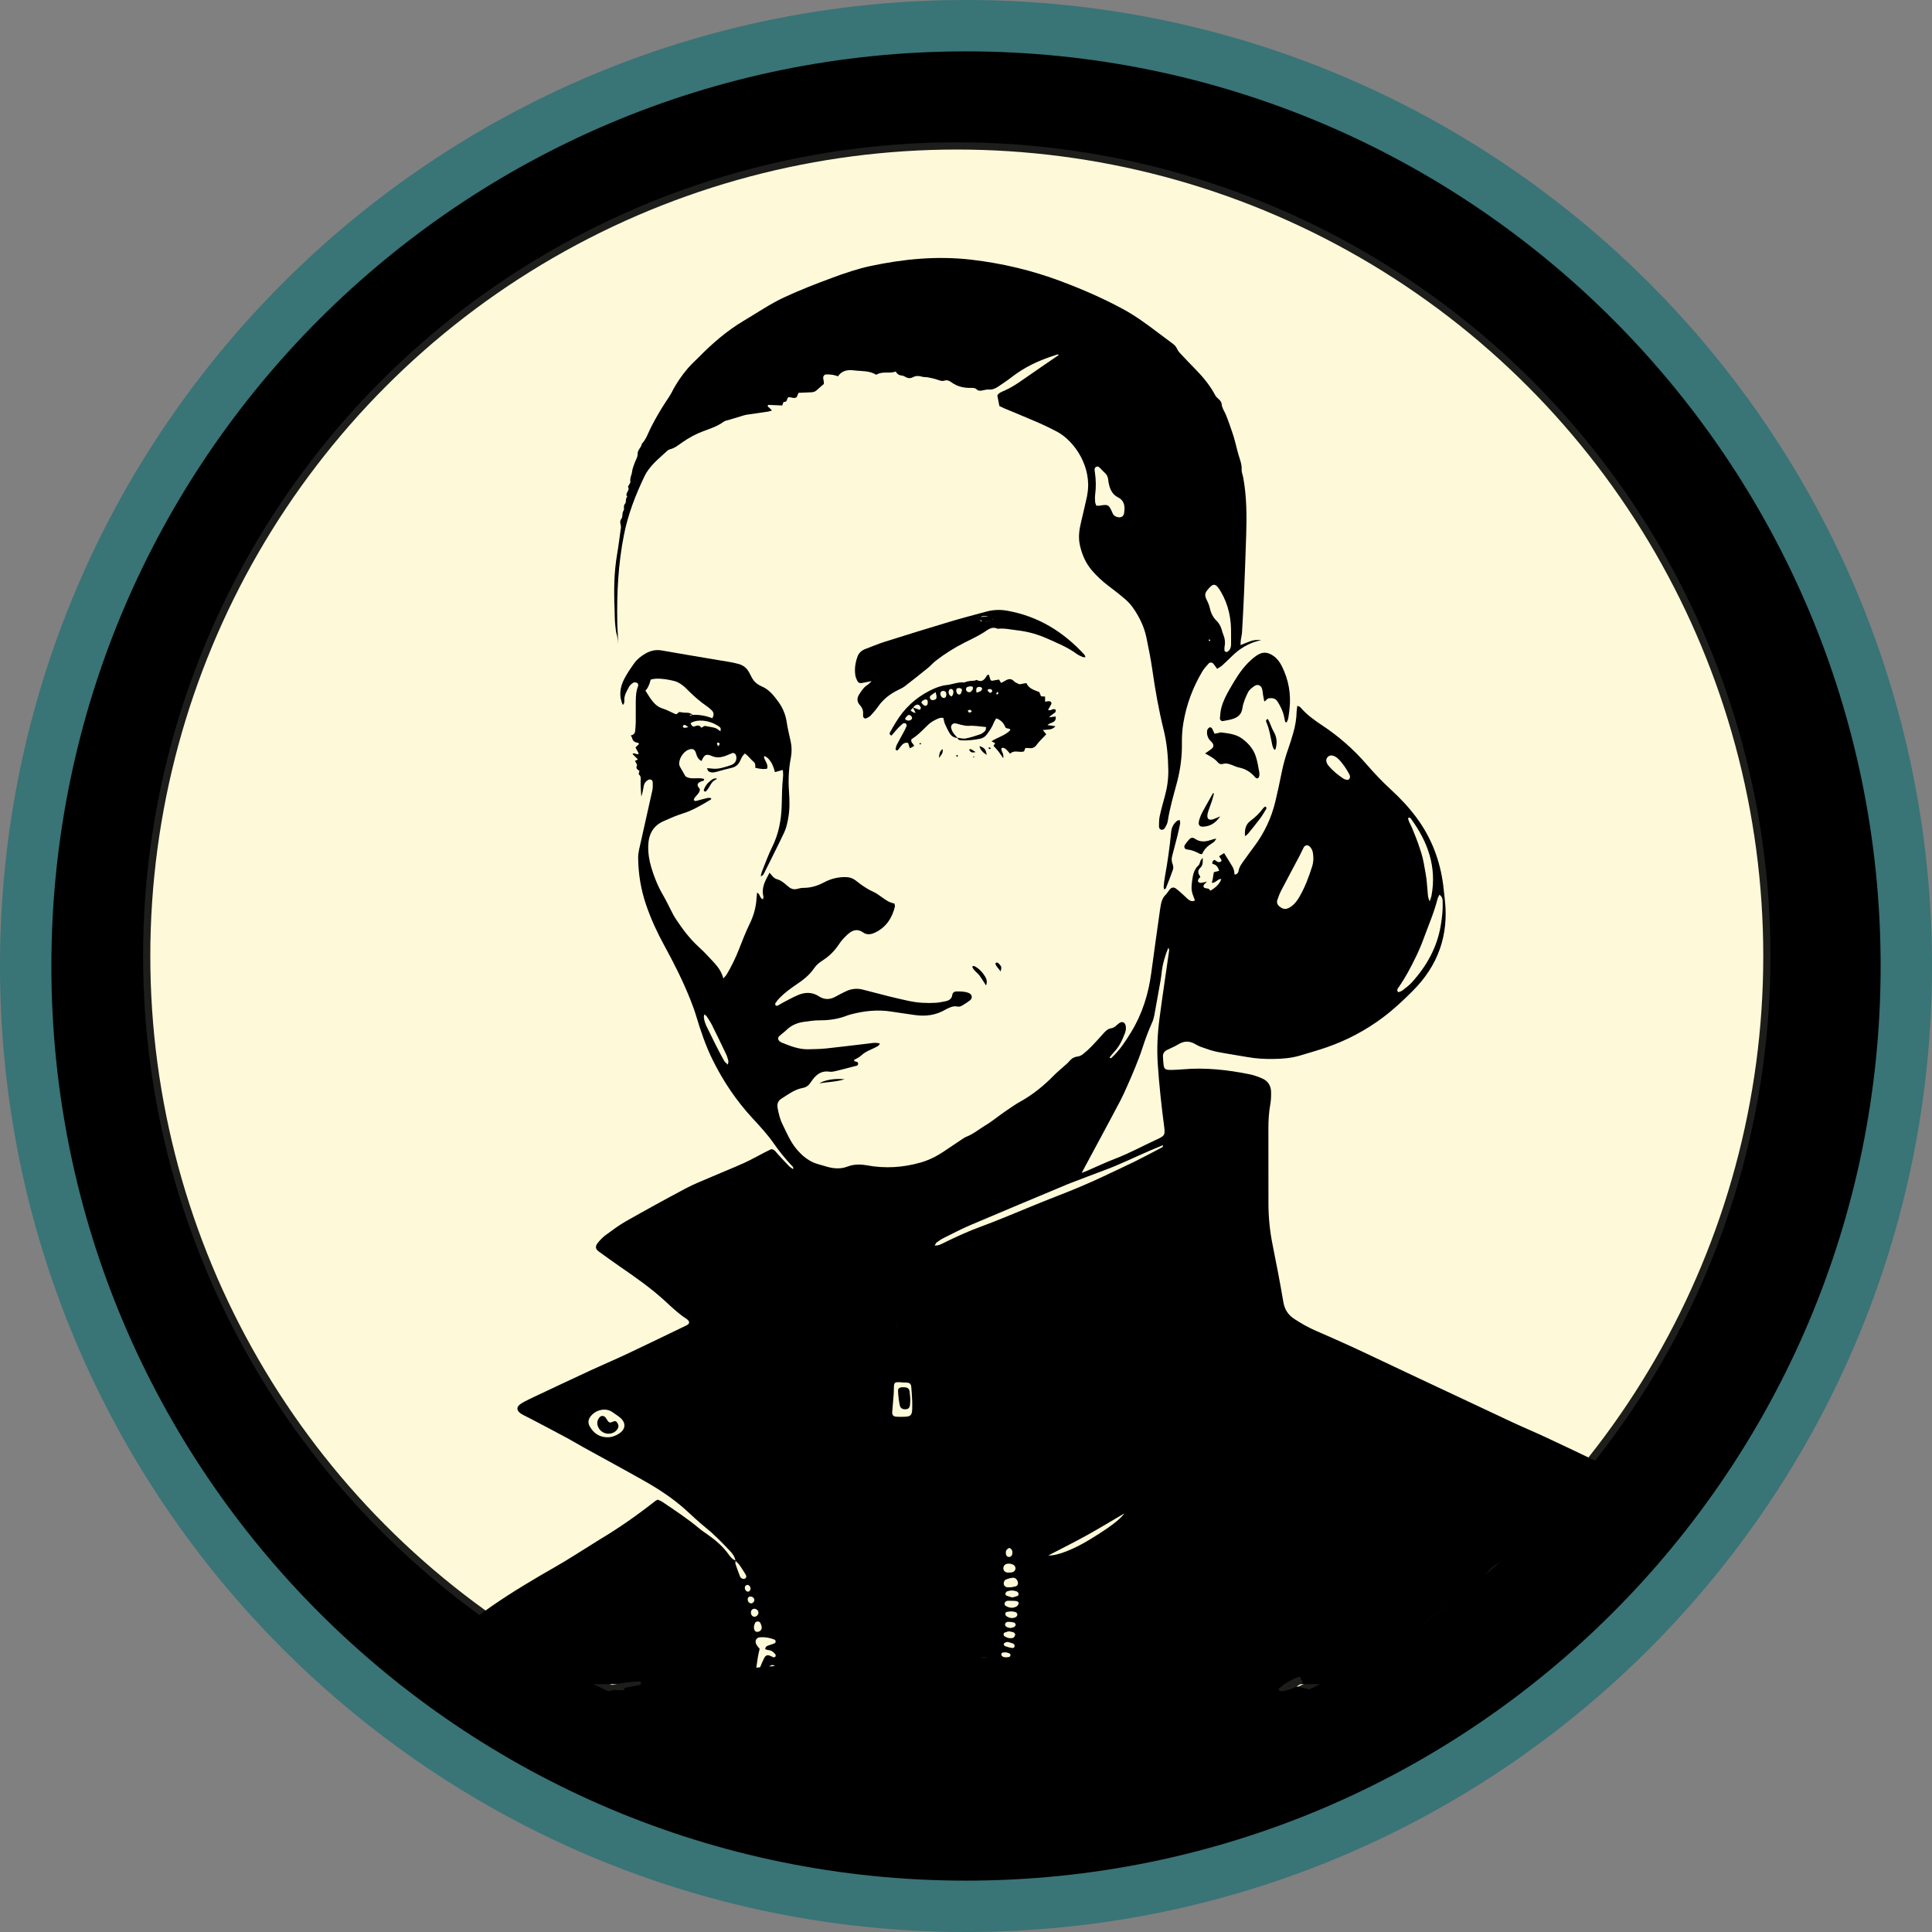 <?xml version="1.0" encoding="UTF-8"?>
<svg id="Lager_2" data-name="Lager 2" xmlns="http://www.w3.org/2000/svg" viewBox="0 0 2676.68 2676.68">
  <rect x="0" y="0" width="2676.68" height="2676.68" fill="#808080" stroke="none"/>
  <defs>
    <style>
      .cls-1 {
        fill: #fefad9;
        stroke: #1d1d1b;
        stroke-miterlimit: 10;
        stroke-width: 10px;
      }

      .cls-2, .cls-3, .cls-4 {
        stroke-width: 0px;
      }

      .cls-3 {
        fill: #397477;
      }

      .cls-4 {
        fill: #1d1d1b;
      }
    </style>
  </defs>
  <g id="Lager_1-2" data-name="Lager 1">
    <g>
      <path class="cls-3" d="M1338.34,0C599.19,0,0,599.19,0,1338.34s599.19,1338.34,1338.34,1338.34,1338.34-599.19,1338.34-1338.34S2077.48,0,1338.34,0Z"/>
      <path class="cls-2" d="M1338.34,71.17C638.5,71.17,71.17,638.5,71.17,1338.34s567.33,1267.17,1267.17,1267.17,1267.17-567.33,1267.17-1267.17S2038.18,71.17,1338.34,71.17Z"/>
      <circle class="cls-1" cx="1325.58" cy="1324.52" r="1122.33"/>
      <g>
        <g>
          <g>
            <path class="cls-2" d="M1907.36,2283.43c-1.89,6.1-4.07,12.05-6.59,17.84,8.42-7.95,18.23-14.39,27.67-21.06,15.09-10.68,29.8-21.95,44.79-32.78,26.61-19.23,53.34-38.3,79.3-58.41.43-.79.94-1.53,1.47-2.24,5.56-7.48,11.44-14.68,19.49-19.72,2.12-1.33,4.35-2.55,6.26-4.15,4.12-3.43,8.56-5.65,13.26-7.06,19.12-16.59,37.56-33.92,55.55-51.8,23.72-23.58,52.11-45.52,69.86-74.21.35-.57.74-1.07,1.15-1.52-25.56-12.46-51.32-24.52-77.04-36.63-15.53-7.31-31.42-13.88-46.97-21.15-48.31-22.57-96.54-45.29-144.78-67.99-24.93-11.73-49.75-23.71-74.76-35.28-17.53-8.11-35.23-15.84-52.94-23.55-10.54-4.59-20.45-10.23-30.04-16.52-8.56-5.61-13.3-13.11-15.05-23.48-4.52-26.82-9.73-53.53-15.08-80.19-3.75-18.69-5.52-37.52-5.55-56.54-.06-34.72-.05-69.45-.06-104.17,0-11.11.72-22.14,2.66-33.13.99-5.59,1.19-11.39,1.05-17.08-.2-8.63-4.5-15.11-12.42-18.54-5.55-2.4-11.36-4.51-17.26-5.7-30.63-6.2-61.51-9.64-92.83-6.85-4.28.38-8.57.55-12.86.74-2.14.1-4.3.13-6.44-.01-4.63-.31-6.35-1.73-7.05-6.46-.57-3.88-.66-7.84-.91-11.76-.28-4.47,1.86-7.49,5.76-9.41,5.13-2.53,10.51-4.68,15.36-7.67,7.8-4.81,15.35-5.17,23.27-.55,2.77,1.62,5.67,3.15,8.7,4.18,7.09,2.42,14.17,5.13,21.48,6.61,14.02,2.83,28.23,4.72,42.31,7.3,12.04,2.21,24.17,2.84,36.35,2.64,12.19-.2,24.35-1.07,36.12-4.57,12.69-3.77,25.45-7.39,37.95-11.73,27.92-9.69,53.73-23.43,77.42-41.16,14.95-11.19,28.49-23.96,41.63-37.14,34.79-34.9,49.76-76.86,44.17-125.97-.73-6.4-1.35-12.81-2.13-19.21-4.29-34.81-16.37-66.62-37.32-94.83-10.26-13.82-22.05-26.4-34.7-38.02-12.16-11.17-23.5-23.06-34.27-35.51-18.15-20.99-38.82-39.04-61.96-54.34-10.76-7.12-21.21-14.65-29.65-24.61-.77-.91-2.23-1.23-4.26-2.29-.44,3.3-.99,5.65-1.04,8.01-.18,10.1-1.88,19.95-4.67,29.62-2.08,7.22-4.26,14.43-6.78,21.5-3.98,11.15-7.13,22.49-9.44,34.11-2.65,13.33-5.53,26.63-8.7,39.85-5.42,22.56-15.21,43.12-29.08,61.74-4.71,6.31-9.39,12.65-13.93,19.08-3.28,4.64-6.93,9.06-7.85,15.04-.46,3.03-2.7,4.8-5.81,5.22.41-4.3-.87-8.2-2.99-11.8-3.53-5.97-7.29-11.81-11.24-18.18-2.49,1.57-4.48,2.83-6.88,4.35.99,1.56,1.63,2.75,2.45,3.79,1.04,1.31,1.24,2.77-.11,3.64-1.01.65-2.74,1-3.81.59-1.86-.71-3.46-2.11-4.81-2.98-3.18,1.31-3.46,3.25-2.99,5.53l-.06.04c5.28.74,7.63,4.31,9.46,9.56-2.83.74-5.14,1.34-7.46,1.94l-1.83,11.04c-.62.97-.57,2.37-.87,3.76,5.59.13,7.87-5.79,13.03-5.37-1.99,6.22-7.59,12.05-15.4,16.28-1.09-3.42-4.03-3-6.74-3.62-3.25-.73-3.36-3.74-.53-6.27.54-.49,1.06-1,2.87-2.71-4.25.85-6.66,1.61-9.09,1.69-1.15.04-2.89-1-3.34-2.01-.42-.94.33-2.59.94-3.73.46-.86,1.49-1.42,2.22-2.07-.3-.81-.42-1.53-.8-2.07-2.82-4.11-2.88-7.67,1.09-11.37,2.81-2.63,3.45-6.91,3.02-13.32-1.31,1.59-2.31,2.44-2.84,3.52-1.07,2.22-1.28,5.24-2.93,6.73-6.4,5.78-7.82,13.38-8.86,21.25-1.59,12.08-1.21,14.87,3.89,27.39-1.3.37-2.57,1.13-3.75,1-4.21-.44-6.82-3.48-9.7-6.23-4.13-3.94-8.39-7.78-12.93-11.22-3.09-2.34-6.11-1.65-8.54,1.26-2.06,2.47-3.66,5.37-5.93,7.61-3.78,3.74-5.42,8.32-6.35,13.32-.39,2.11-.78,4.23-1.08,6.35-4.11,29.43-8.35,58.83-12.25,88.28-3.86,29.11-12.38,56.63-27.71,81.77-7.63,12.52-15.65,24.86-26.48,35.01-.87.81-1.81,2.43-3.6.5,2.23-2.73,4.32-5.61,6.74-8.18,6.77-7.21,10.86-15.89,14.32-24.99,1.3-3.42,2.09-6.83,1.38-10.48-1.05-5.36-5.08-7.04-9.39-3.79-3.4,2.57-6.13,6.21-10.68,6.88-5.05.73-8.13,4.12-11.27,7.63-5.23,5.85-10.45,11.73-15.92,17.36-3.73,3.84-7.71,7.51-11.92,10.81-2.15,1.68-4.98,3.1-7.64,3.4-5.07.57-8.52,3.04-11.67,6.78-2.28,2.71-5.18,4.91-7.82,7.31-4.5,4.09-9.24,7.95-13.49,12.29-13.86,14.12-29.01,26.48-46.4,36.1-6.55,3.62-12.68,8.04-18.92,12.21-10.1,6.75-19.33,14.68-29.82,20.97-8.55,5.13-16.22,11.7-25.7,15.37-2.63,1.02-5.01,2.77-7.39,4.35-8.05,5.35-16.03,10.79-24.07,16.15-9.89,6.6-20.46,11.96-31.85,15.24-24.45,7.03-49.35,8.58-74.41,3.99-9.45-1.73-18.4-1.7-27.41,1.75-7.93,3.04-16.17,2.93-24.34,1.1-4.88-1.09-9.61-2.83-14.47-4.05-13.47-3.38-23.52-11.58-32.13-22.09-8.29-10.12-13.1-22.1-18.84-33.61-3.57-7.16-5.28-14.72-6.76-22.5-1.1-5.77.64-10.08,5.22-12.98,9.34-5.89,18.23-12.8,29.52-14.86,5.19-.94,8.47-3.61,11.54-8.33,5.74-8.83,13.19-16.08,25.5-14.21,3.05.46,6.41-.34,9.51-1.07,8.35-1.97,16.64-4.18,24.94-6.38,2.3-.61,5.6-.59,5.3-4.06-.23-2.68-3.33-2.14-5.11-3.12-.41-.23-.48-1.08-.66-1.52,3.36-2.03,7.13-3.58,9.92-6.18,3.77-3.53,8.04-5.87,12.63-7.93,3.59-1.61,7.15-3.31,10.6-5.19,1.03-.56,1.65-1.89,2.98-3.49-6.32-1.92-11.6-.62-16.84,0-19.2,2.23-38.37,4.71-57.6,6.73-8.17.86-16.43.94-24.66,1.15-13.24.34-25.25-4.47-37.21-9.32-.98-.4-1.88-1.04-2.73-1.68-2.55-1.91-2.82-5.23-.42-7.4,3.19-2.87,6.77-5.33,9.83-8.32,6.7-6.54,14.84-9.96,23.88-11.24,7.43-1.06,14.95-2.16,22.42-2.15,13.07.02,25.66-1.82,37.81-6.64,1.99-.79,4.09-1.33,6.17-1.86,18.21-4.67,36.59-6.57,55.32-3.56,10.6,1.71,21.26,3.08,31.88,4.68,15.39,2.32,29.97.28,43.47-7.84.31-.18.64-.32.96-.48,4.82-2.48,9.6-4.64,15.38-3.29,1.81.42,4.25-.42,6-1.41,3.72-2.09,7.25-4.54,10.71-7.06,4.11-2.99,3.45-8.23-1.2-10.27-5.41-2.37-11.18-2.28-16.9-2.28-3.18,0-5.72,1.39-6.17,4.78-.76,5.63-4.57,7.84-9.42,8.82-4.55.92-9.15,1.88-13.76,2.15-12.56.73-25.07.03-37.39-2.65-9.09-1.98-18.17-4.05-27.2-6.3-12.16-3.03-24.25-6.3-36.39-9.38-8.33-2.11-16.35-1.06-24.01,2.78-4.16,2.08-8.39,4.06-12.4,6.4-8.11,4.73-16.02,5.54-24.23.15-9.18-6.03-19.08-5.88-28.8-1.79-7.55,3.18-14.71,7.28-22.01,11.04-2.21,1.14-4.22,2.71-6.47,3.76-.73.34-2.31-.03-2.82-.64-.51-.61-.59-2.21-.13-2.89,1.58-2.36,3.31-4.66,5.27-6.7,7.24-7.52,15.63-13.62,24.26-19.44,9.22-6.22,17.84-12.97,24.23-22.45,2.89-4.3,7.35-7.89,11.8-10.71,9.27-5.89,16.6-13.36,22.61-22.51,3.1-4.72,7.12-8.97,11.26-12.87,6.43-6.07,13.44-9.27,22.07-3.24,5.52,3.85,11.5,2.69,17.33-.24,14.88-7.47,22.93-19.98,26.7-35.68.29-1.21-.45-2.68-.75-4.23-6.86-1.16-12.07-4.89-17.29-8.73-4.02-2.95-8.21-5.87-12.73-7.89-8.59-3.85-16.07-9.39-23.35-15.09-4.6-3.6-9.31-4.89-14.84-4.9-10.25-.01-19.89,2.38-28.89,7.18-9,4.8-18.4,7.8-28.72,7.76-2.82-.01-5.71.58-8.44,1.36-5,1.42-9.04.1-12.84-3.26-3.2-2.83-6.53-5.58-10.14-7.84-2.68-1.68-6.19-2.06-8.77-3.83-2.5-1.71-4.28-4.46-6.96-7.39-1.59,3.04-2.72,5.17-3.83,7.32-4.22,8.11-7.06,16.44-4.62,25.77.29,1.1-.38,2.44-.62,3.78-4.8-1.59-3.65-7.31-8.17-9.34-.27,2.74-.58,4.83-.68,6.93-.61,12.69-3.86,24.56-9.43,36.06-5.6,11.57-10.35,23.58-15,35.59-4.67,12.07-10.36,23.59-16.91,34.71-1,1.7-2.56,3.08-4.74,5.65-3.21-13.27-12.26-21.03-20.05-29.66-4.55-5.04-9.43-9.82-14.45-14.41-12.23-11.19-22.04-24.33-31.13-38.06-1.58-2.38-3.05-4.86-4.37-7.39-4.64-8.84-8.83-17.94-13.86-26.55-6.91-11.84-11.92-24.41-15.86-37.46-3.02-10.01-4.61-20.25-4.28-30.72.48-15.65,6.89-27.62,21.85-33.95,8.24-3.49,16.36-7.42,24.89-9.98,14.58-4.38,27.31-12.18,40.18-19.86.18-.11.12-.64.28-1.72-1.63-.14-3.36-.67-4.89-.33-4.87,1.08-9.66,2.54-14.51,3.75-1.63.41-3.48,1.24-4.77-1.24,1.5-5.42,8.17-8,8.55-14.22-.33-.61-.56-1.31-1-1.83-2.83-3.36-3.02-5.72-.21-7.8,1.38-1.02,3.13-1.57,4.79-2.14,1.31-.45,2.92-.45,1.89-2.97-8.58-2.45-18.58,1.69-25.59-3.62-2.18-3.83-3.75-6.51-5.23-9.23-1.17-2.15-2.85-4.26-3.22-6.56-1.2-7.53,5.17-17.92,12.32-20.75,5.1-2.02,8.99-1.72,10.8,4.58,1.26,4.4,2.95,8.64,7.61,10.87,4.15-9.14,6.37-10.32,14.75-6.78,6.09,2.58,11.91,1.91,17.78-.05,3.38-1.13,6.58-2.8,9.93-4.06,2.04-.77,4.46.54,5.18,2.63.35,1,.65,2.06.71,3.11.28,5.13-2.14,9.16-8.28,11.13-8.45,2.72-16.98,5.84-26.2,4.44-1.67-.25-3.38-.25-6.36-.46,1.15,2.22,1.44,3.76,2.35,4.33,3.22,2.04,6.77,1.83,10.36.84,7.24-1.99,14.45-4.09,21.77-5.73,5.39-1.2,8.89-4.3,11.26-9.03,1.12-2.24,2.06-4.58,3.34-6.73.84-1.41,2.14-2.56,3.42-4.04,5.09,3.28,7.94,8.02,12.05,11.32,3.01,2.42,2.51,5.45,2.47,8.48q10.97,2.67,16.47,1.21c1.96-6.4-3.78-11.03-4.49-16.65.86-.46,1.31-.83,1.43-.74,1.66,1.18,3.5,2.21,4.85,3.69,4.68,5.09,7.2,11.36,8.98,18.47,3.62-1,6.88-1.89,10.99-3.02.12,3.65.56,6.43.25,9.14-1.52,13.54-1.47,27.14-1.9,40.73-.63,19.82-4.21,39.01-13.25,57.07-5.43,10.85-9.46,22.41-14.03,33.68-.74,1.83-1.03,3.84-1.78,6.69,3.09-.86,3.85-2.5,4.61-4.02,9.4-18.91,18.97-37.73,28-56.81,2.56-5.41,3.91-11.51,5.11-17.44,2.65-13.08,2.42-26.36,1.46-39.6-1.13-15.45-.4-30.79,2.52-45.97,1.52-7.89,1.47-15.62-.26-23.43-1.93-8.73-4.12-17.44-5.43-26.27-1.57-10.56-5.54-20.06-11.75-28.47-6.15-8.32-12.65-16.75-22.57-20.9-7.08-2.96-11.92-7.65-15.09-14.42-.91-1.94-1.99-3.81-3.03-5.69-3.1-5.62-7.8-9.32-13.93-11.03-4.13-1.15-8.34-2.04-12.56-2.8-7.75-1.39-15.54-2.58-23.3-3.89-23.64-4.01-47.3-7.92-70.91-12.12-8.25-1.47-15.59.36-22.65,4.37-5.99,3.4-11.36,7.7-15.35,13.24-5.01,6.96-9.93,14.1-13.85,21.69-5.94,11.51-7.84,23.63-2.08,36.15,2.47-2.02,2.17-4.84,2.13-7.12-.11-6.88,3.62-12.27,6.49-17.93,1.2-2.37,3.71-4.33,6.06-5.78,1.18-.74,3.55-.4,4.97.29,1.67.81,2.19,2.82,1.44,4.68-2.74,6.79-3.03,13.95-3.12,21.1-.12,9.66.07,19.33-.03,28.99-.04,3.92-.51,7.84-.8,11.76-.28,3.8-2.68,5.6-6.09,6.41.67,1.2,1.59,2.33,1.9,3.62,1.1,4.56,4.3,6.08,8.51,6.53.35.04.59,1.16.88,1.78-1.62,1.57-3.29,3.19-4.76,4.61,1.76,3.27,3.21,5.94,4.57,8.47-3.25,2.78-5.62-2.27-8.72.59,2.45,2.45,4.86,4.85,7.56,7.56-1.87.93-3.03,1.5-4.19,2.07,1.02,2.12,3.43,4.9,2.8,6.24-2.11,4.45.89,5.74,3.52,7.59-.35,1.68-1.49,4.34-.9,4.81,3.41,2.7,2.54,5.9,2.46,9.49-.14,7.07.59,14.15.95,21.23,1.71-4.75,2.55-9.6,3.35-14.45.62-3.77,2.6-6.58,5.89-8.51,2.81-1.66,6.37-.36,6.53,2.77.21,3.89.32,7.93-.51,11.7-5.97,27.25-12.23,54.43-18.27,81.67-.84,3.8-1.4,7.77-1.36,11.65.22,22.35,3.83,44.2,11.07,65.33,6.61,19.33,15.11,37.86,24.94,55.78,13.43,24.49,25.99,49.4,36.33,75.38,2.9,7.3,5.66,14.69,7.91,22.2,6.28,20.94,13.25,41.64,22.94,61.24,14.67,29.66,32.98,56.88,55.55,81.23,10.21,11.01,20.51,22.15,29.03,34.43,7.6,10.95,15.89,21.11,24.93,30.79,1.07,1.15,2.99,2.09,1.85,4.96-2.08-1.58-4.23-2.82-5.88-4.54-5.22-5.39-10.26-10.96-15.36-16.47-2.37-2.57-3.97-6.07-8.77-6.73-2.65,1.3-5.87,2.82-9.03,4.44-9.54,4.9-18.87,10.27-28.63,14.68-14.99,6.78-30.3,12.84-45.4,19.36-11.83,5.1-23.9,9.78-35.25,15.8-27.81,14.76-55.41,29.94-82.8,45.47-9.92,5.63-19.14,12.55-28.37,19.3-3.99,2.92-7.54,6.61-10.69,10.45-4.76,5.8-3.15,9.37,1.51,12.67,9.34,6.62,18.51,13.47,27.95,19.95,21.84,15,43.54,30.13,63.13,48.09,9.48,8.7,18.74,17.71,29.67,24.7,1.18.75,2.2,1.81,3.16,2.85,1.19,1.29.99,3.81-.33,4.82-.84.64-1.74,1.25-2.69,1.71-27.41,13.19-54.75,26.52-82.27,39.48-17.15,8.08-34.64,15.46-51.84,23.43-25.65,11.88-51.2,23.99-76.77,36.03-4.53,2.13-9.04,4.33-13.48,6.64-2.21,1.15-4.4,2.45-6.35,3.99-4.53,3.56-4.44,7.91.17,11.6,1.39,1.11,2.96,2.02,4.54,2.85,4.12,2.16,8.31,4.18,12.43,6.35,16.14,8.5,32.29,16.97,48.36,25.61,7.56,4.06,14.88,8.57,22.4,12.73,27.87,15.4,55.91,30.52,83.63,46.18,20.89,11.8,40.96,24.91,58.82,41.12,9.01,8.17,17.8,16.63,27.29,24.22,11.81,9.44,22.15,20.3,32.53,31.16,3.87,4.05,7.59,8.33,8.48,14.2-4.18-1.5-6.86-4.85-9.26-8.24-7.99-11.27-18.33-19.97-29.5-27.84-3.8-2.68-7.71-5.23-11.26-8.22-16.18-13.64-33.87-25.16-51.35-36.98-1.98-1.34-4.38-2.06-6.32-2.95-1.48.84-2.49,1.25-3.32,1.9-24.49,19.24-49.89,37.16-76.66,53.12-3.38,2.01-6.65,4.2-10,6.27-17.03,10.53-33.8,21.52-51.18,31.45-30.14,17.21-59.91,34.88-88.52,54.66-44.54,30.8-85.67,65.73-126.53,101.07-.94.81-1.38,2.2-2.08,3.36,1.66,1.25,2.8,2.11,3.94,2.96h483.4c4.11-3.89,5.6-9.01,6.47-14.32,1.21-7.37,2.09-14.8,3.29-22.17.62-3.82,1.61-7.59,2.49-11.66-1.46-1.89-3.23-3.68-4.43-5.8-2.74-4.85-.38-9.85,5.01-10.21,6.8-.46,13.47.71,19.84,3.2,2.14.84,2.36,4.26.3,5.2-2.55,1.16-5.33,1.82-7.98,2.78-2.29.84-4.92,1.39-4.98,5.44,1.4.39,2.94,1.08,4.52,1.22,4.28.36,7.2,2.82,9.6,6,.49.65.42,2.22-.04,2.95-.42.66-1.72.95-2.67,1.03-.6.05-1.26-.55-1.89-.87-5.9-3.04-8.66-2.91-11.25,2.37-3.75,7.63-6.78,15.65-9.59,23.68-1.32,3.76-.41,7.77,2.06,11.17h4.3c5.07-1.07,10.13-2.17,15.21-3.2,3.45-.7,5.94,1.27,8.42,3.2h6.45c1.93-.78,3.91-2.32,5.77-2.19,5.26.36,10.48,1.41,15.71,2.19h15.04c12.78-.8,25.55-2.26,38.33-2.28,33.84-.06,67.68.43,101.52.86,5.67.07,11.32.92,16.98,1.41h62.31c4.13-.58,8.24-1.23,12.38-1.72,2.77-.33,5.83.21,8.3-.79,5.97-2.42,10.93-.56,15.85,2.51h4.3c4.21-2.57,8.9-2.09,13.49-2.04,13.13.14,26.27.25,39.4.62,5.29.15,10.57.93,15.86,1.42h42.97c16.47-2.24,32.94-2.48,49.41,0h19.34c9.31-2,18.62-2.08,27.93,0h42.97c1.51-2.72.99-5.26.09-8.17-2.42-7.83-5.34-15.72-6.2-23.78-2.04-19.21,1.38-37.58,10-55.16,9.43-19.24,23.28-34.14,41.17-45.53,46.64-29.71,97.17-40.97,151.76-30.8,25.92,4.83,47.66,17.89,63.19,39.34,16.28,22.49,22.84,47.4,14.27,75.05ZM1954.6,1134.06c23.61,32.03,36.16,67.02,28.59,107.35-.36,1.93-1.22,3.78-2.41,7.38-3.13-6.2-2.46-11.22-3.08-15.94-.64-4.95-.74-9.97-1.37-14.92s-1.57-9.87-2.46-14.78c-.89-4.92-1.7-9.86-2.88-14.71-1.09-4.5-2.54-8.92-4-13.32-1.57-4.74-3.26-9.45-5.05-14.11-1.78-4.67-3.76-9.26-5.61-13.89-1.82-4.57-4.83-8.7-5.54-13.52,1.86-1.74,3.01-.59,3.79.47ZM1937.91,1367.61c9.24-13.25,16.73-27.49,23.74-41.98,3.89-8.03,7.45-16.27,10.51-24.65,6.75-18.46,14.64-36.53,19.49-55.66.42-1.65,1.42-3.15,2.64-5.75,4.61,3.29,4.33,7.03,4.46,10.5.41,10.77-.88,21.41-2.64,32.02-5.08,30.66-19.68,56.49-40.29,79.19-3.8,4.19-8.54,7.57-13.05,11.06-1.57,1.21-3.76,1.63-5.5,2.35-2.93-3.15-.66-5.21.64-7.08ZM1839.29,1049.01c2.29-2.63,5.83-3.11,9.82-1.14,1.58.78,3.19,1.72,4.43,2.94,6.65,6.58,11.84,14.25,16.16,22.52.48.91.52,2.05.65,2.56.22,2.64-1.94,4.94-3.99,4.56-1.72-.32-3.59-.7-5-1.64-7.73-5.17-14.99-10.93-20.93-18.19-.45-.55-.86-1.14-1.24-1.75-2.31-3.69-2.27-7.15.1-9.87ZM1769.64,1247.04c1.51-4.73,3.4-9.4,5.68-13.8,8.4-16.15,17.05-32.17,25.55-48.28,1.83-3.47,3.27-7.14,5.17-10.57,2.38-4.29,6.27-4.38,9.47-.53,3.71,4.46,3.98,9.78,4.11,16.71-.31,2.02-.41,5.68-1.46,9.04-4.59,14.67-9.95,29.06-17.62,42.45-3.39,5.92-7.43,11.38-13.46,14.98-5.34,3.19-8.93,2.93-13.83-.69-3.23-2.39-4.8-5.58-3.61-9.31ZM1709.86,1212.88c-.3,2.52-1.27,4.73-3.09,6.55,1.04-2.17,2.07-4.35,3.09-6.55ZM1676.72,1245.69c8.41-6.06,16.24-12.73,22.88-20.76,1.73-2.09,3.46-4.4,6.53-4.67-1,6.28-5.6,10.4-9.3,14.99-4.72,5.86-10.32,10.85-16.9,14.57-2.04,1.15-4.49,2.45-7.01-.75,1.29-1.16,2.46-2.4,3.81-3.37ZM948.19,1008.34c-1.42-.22-2.68-1.33-1.87-2.93.33-.66,1.87-1.22,2.67-1.03,1.13.27,2.08,1.28,4.63,3.01-3.03.58-4.29,1.14-5.43.96ZM994.86,1033.98c-.79-1.92-1.49-2.97-1.52-4.04-.01-.43,1.62-1.42,2.19-1.22.7.24,1.43,1.43,1.46,2.24.02.69-.94,1.41-2.13,3.02ZM998.15,1013.2c-2.5-1.66-4.58-3.74-7.07-4.55-3.99-1.28-8.29-1.59-12.39-2.57-1.87-.44-3.32-.59-4.77.97-.58.62-2.48,1.11-2.61.9-2.75-4.25-5.83-2.58-9.56-1.42-1.85.58-4.44-1.84-4.84-4.73,9.15-5.79,25.45-4.17,37.66,3.74,4.08,2.64,4.26,3,3.58,7.66ZM955.33,991.63c1.03-2.26,2.68-1.21,4.05-1.21-1.27.38-2.54.76-4.05,1.21ZM902.91,970.05c-3.24-4.21-5.85-8.89-8.73-13.34q4.43-3.8,7.39-15.22c2.14-.38,4.52-1.07,6.92-1.18,9.02-.42,17.86,1.22,26.51,3.44,3.67.94,7.15,3.18,10.29,5.43,3.18,2.27,5.9,5.19,8.69,7.96,7.64,7.57,15.66,14.66,24.53,20.79,2.64,1.82,5.2,3.84,7.48,6.08,3.17,3.12,3.4,6.72.87,10.99-8.93-3.33-17.94-5.02-27.26-4.61-2.42-2.19-5.24-3.11-8.7-2.97-3.07.13-6.17-.58-9.91-1-.74.62-2.09,1.73-3.43,2.85-.69,0-1.48.22-2.06-.03-5.86-2.57-11.5-5.82-17.57-7.68-6.65-2.04-11.1-6.4-15.02-11.5ZM1008.46,1474.98c-2.41-2.36-4.23-3.5-5.15-5.15-4.14-7.46-8.1-15.03-11.97-22.64-3.87-7.61-7.49-15.35-11.34-22.98-2.43-4.81-4.45-9.73-4.87-15.15-.07-.96.37-1.95.77-3.83,1.48,1.34,2.68,2.06,3.35,3.11,2.5,3.89,5.12,7.75,7.18,11.89,6.67,13.39,13.17,26.86,19.59,40.37,1.36,2.87,2.25,5.99,3.05,9.07.3,1.16-.26,2.55-.62,5.31ZM857.05,1986.55c-4.96,3.05-10.3,4.93-16.27,4.71-11.03-.35-18.78-6.05-23.93-15.41-2.66-4.84-1.82-9.72,1.74-13.98,8.41-10.04,21.99-11.15,29.85-5.47,3.47,2.51,7.18,4.72,10.46,7.46,8.91,7.45,8.12,16.54-1.85,22.69ZM1025.98,2185.25c-.21-.29-.48-.56-.6-.88-2.11-5.64-4.31-11.26-6.21-16.97-.49-1.49-.2-3.24-.16-4.91,1.93,1.96,4.09,3.76,5.67,5.97,2.9,4.05,5.41,8.38,8.12,12.56,1.48,2.29,1.46,4.7-.13,5.74-2.02,1.31-5.21.59-6.69-1.51ZM1032.02,2198.72c.17-1.08,1.5-2.54,2.55-2.8,2.77-.69,5.24,1.9,5.28,5.07.03,2.28-1.92,4.41-3.83,4.18-2.5-.3-4.51-3.18-4.01-6.45ZM1035.96,2214.99c.28-2,1.61-3.08,3.6-3.1,3.17-.03,5.71,2.37,5.53,5.07-.18,2.53-2.68,4.74-4.96,4.37-2.7-.44-4.61-3.24-4.16-6.34ZM1040.42,2233.07c.34-2.64,2.6-4.47,5.16-4.19,3.06.34,5.37,2.84,5.19,5.62-.19,2.89-2.71,5.36-5.5,5.4-3.08.05-5.32-3.12-4.85-6.84ZM1048.64,2260.83c-2.71-.22-4.22-2.56-4.12-7.5.32-.99.71-3.11,1.68-4.93,1.39-2.6,5.75-2.61,7.15-.02.98,1.82,1.73,3.92,1.94,5.96.4,3.85-2.83,6.79-6.65,6.48ZM1071.69,2319.67c-2.64,1.41-5.52,1.2-8.13-.39-1.75-1.07-2.33-3.06-1.51-4.62,1.29-2.43,3-4.76,4.98-6.67,1.62-1.56,4.05-1.5,5.95-.25,1.37.9,2.36,2.37,3.17,3.23-.15,4.17-1.41,7.08-4.46,8.7ZM1176.13,2312.28c-.02-.28-.03-.56-.05-.84,3.46-.19,6.93-.43,10.39-.53,1.32-.04,2.65.28,3.94,1.36h-14.29ZM1251.86,1915.4c1.41.14,2.86-.03,4.27.08,4.09.33,5.94,1.7,6.37,5.77.67,6.37.86,12.79,1.33,20.43,0,2.69.1,6.61-.02,10.53-.25,8.25-2.05,10.21-9.96,10.61-3.91.2-7.85.22-11.75-.03-4.66-.3-6.29-2.32-5.95-6.98.58-7.81,1.29-15.61,1.93-23.41.12-1.42.21-2.84.25-4.27.33-13.18-1.21-14.13,13.53-12.72ZM1238.59,1836.96v-9.09c3.36,1.3,4.48,3.96,4.66,6.69.17,2.63-1.63,3.67-4.66,2.4ZM1242.1,1812.72h-9.61q4.03-2.62,9.61,0ZM1228.88,1838.03c-.63-.47-1.12-1.79-.93-2.53.19-.75,1.3-1.27,2.31-2.14.64,1.19,1.39,2,1.46,2.87.12,1.48-1.7,2.65-2.83,1.81ZM1323.84,2318.66h-4.53c0-.1,0-.2,0-.3h4.53c0,.1,0,.2,0,.3ZM1368.41,2297.27c-45.36,5.78-91.01,7.96-136.62,10.56,46.3-5.34,92.69-9.58,139.32-11.97-.9.49-1.75,1.29-2.7,1.41ZM1387.12,2310.62c-.2,0-.56-.72-.53-.74.43-.37.9-.67,1.37-.99.31.51.62,1.01.93,1.51-.59.09-1.18.25-1.76.22ZM1398.22,2295.64c-2.03.42-4.19.62-6.24.41-3.12-.32-5.22-2.67-4.63-4.67.53-1.78,1.53-2.17,6.75-2.07.69.2,2.76.6,4.61,1.45.71.33,1.34,1.75,1.25,2.6-.08.84-1,2.12-1.74,2.28ZM1399.84,2166.53c4.75.72,7.74,3.72,6.94,7.54-.3,1.45-1.75,3.15-3.11,3.76-1.84.83-4.1.73-5.52.94-1.38-.08-2.08-.08-2.78-.17-3.86-.5-6.03-3.83-5.02-7.67.94-3.56,4.42-5.17,9.48-4.4ZM1393.55,2150.32c.26-.89.26-2.17.9-2.86,1.1-1.18,2.63-2.81,3.91-2.75,1.3.06,2.99,1.7,3.65,3.06.7,1.46.65,3.43.47,5.12-.28,2.59-2.89,4.57-5.21,4.16-2.45-.43-3.4-2.25-3.71-4.5-.09-.69-.01-1.4-.01-2.24ZM1406.69,2197.95c-2.75.7-5.6,1-6.53,1.16-2.64,0-3.36.04-4.07,0-2.28-.16-4.2-.99-5.08-3.27-1.01-2.61.06-6.35,2.63-7.43,2.9-1.23,6.06-2.14,9.19-2.48,3.46-.38,5.95,1.81,7.15,5.28,1.08,3.12-.16,5.95-3.29,6.75ZM1411.21,2208.63c.11.76-.78,2.17-1.55,2.48-2.25.9-4.65,1.39-7.12,2.08-2.81-.84-5.55-1.5-8.14-2.52-.75-.3-1.66-1.74-1.51-2.45.25-1.2,1.05-2.85,2.04-3.25,4.78-1.9,9.73-1.84,14.44.25.97.43,1.66,2.17,1.84,3.41ZM1405.73,2280.68c-.3,2.28-2.23,2.76-3.98,2.45-3.1-.54-6.19-1.32-9.13-2.43-.99-.37-2.24-2.24-2.02-3.08.26-1.01,1.9-1.75,3.05-2.41.56-.32,1.38-.2,2.74-.35,1.77.51,4.18,1.06,6.48,1.92,1.68.63,3.14,1.82,2.86,3.9ZM1406.37,2265.45c-.43,1.47-1.69,3.49-2.94,3.79-4.27,1.02-8.42.04-12.07-2.52-1.23-.87-1.22-4.1.15-4.69,2.2-.94,4.57-1.5,6-1.94,2.81.54,4.62.68,6.27,1.26,1.8.64,3.12,2.24,2.58,4.1ZM1404.89,2254.17c-1.52.79-3.37.94-4.84,1.31-1.34-.22-2.45-.22-3.42-.59-1.99-.75-3.99-1.61-4.17-4.21-.13-1.89,1.62-3.71,4.3-3.73,2.76-.03,5.6.3,8.26,1.01.99.27,2.15,2.08,2.15,3.18,0,1.04-1.22,2.48-2.28,3.03ZM1407.71,2240.16c-4.77,2.73-9.46,1.7-13.7-1.31-.87-.62-1.23-2.44-1.18-3.68.03-.72,1.27-1.78,2.13-1.98,2.02-.47,4.14-.51,6.34-.74,1.97.35,4.14.43,6.03,1.2,1.03.42,2.14,1.99,2.19,3.09.05,1.14-.83,2.86-1.82,3.42ZM1408.68,2225.47c-4.99,2.99-10.15,2.34-15.06-.41-1.71-.96-2.34-2.84-1.55-4.56.51-1.1,1.85-2.3,3-2.53,2.03-.41,4.2-.11,8.7-.11-.27-.02,1.85,0,3.94.28,1.81.25,3.77,1.12,3.55,3.13-.16,1.5-1.3,3.42-2.58,4.19ZM1508.79,2133.56c-20.93,12.71-44.22,22.22-56.33,21.4,17.72-9.24,35.64-18.13,53.12-27.8,17.51-9.68,34.6-20.14,52.11-30.39-6,8.61-20.94,19.82-48.9,36.8ZM1608.37,1590.43c-12.01,6.33-23.97,12.76-36.14,18.75-14.75,7.25-29.7,14.11-44.56,21.13-20.37,9.62-41.14,18.26-62.16,26.38-25,9.66-49.67,20.19-74.52,30.25-10.6,4.29-21.23,8.54-31.97,12.46-17.5,6.38-34.36,14.14-51.07,22.33-3.46,1.7-6.81,4.01-13.09,3.88,1.49-2.27,1.97-3.65,2.94-4.35,2.89-2.09,5.84-4.2,9.02-5.78,12.48-6.2,24.83-12.72,37.64-18.18,44.72-19.06,89.6-37.73,134.42-56.53,1.65-.69,3.32-1.31,4.99-1.95,15.36-5.85,30.67-11.85,46.11-17.5,21.51-7.88,41.97-18.16,63-27.14,5.9-2.52,11.84-4.93,18.14-7.54.47,2.8-1.57,3.16-2.74,3.78ZM1603.09,1578.46c-19.48,8.96-38.31,19.31-58.4,27-13.34,5.1-26.27,11.3-39.39,16.97-2.19.95-4.46,1.71-6.7,2.57,8.54-16.18,16.98-31.45,25.19-46.86,9.42-17.67,18.98-35.27,28.29-53,3.48-6.64,6.52-13.52,9.57-20.38,3.78-8.49,7.53-17.01,10.99-25.64,3.59-8.95,7.2-17.93,10.13-27.11,3.92-12.28,8.4-24.3,13.71-36.04,1.45-3.2,2.27-6.75,2.92-10.23,2.95-15.82,5.77-31.66,8.55-47.51.74-4.22,1.18-8.5,1.69-12.76,1.15-9.72,4.53-22.02,9.03-32.33,1.79,2.52.93,4.95.62,7.15-4.25,30.09-8.86,60.14-12.8,90.27-2.74,20.93-3.89,41.93-2.49,63.14,1.91,28.93,5.03,57.7,8.8,86.43,1.58,12.02,1.29,13.28-9.7,18.33ZM1643.43,2035.71c-.19-.2-.38-.4-.56-.6.49-.39.97-.79,1.49-1.14.04-.02.36.38.54.58-.49.39-.98.77-1.47,1.16Z"/>
            <path class="cls-2" d="M1843.63,2332.49c-4.17-2.71-8.89-2.32-13.52-2.29-16.79.11-33.58.3-50.37.39-1.26,0-2.53-.48-5.19-1.02,2.47-2.22,3.76-3.87,5.44-4.82,10.54-6.01,21.1-11.98,31.78-17.73,10.05-5.41,20.26-10.53,30.4-15.77,3.33-1.72,5.87-.43,5.65,3.32-.46,7.73,1.74,14.84,4.35,21.89.41,1.09,1.56,1.91,4.03,4.79-.55-4.48-.52-6.54-1.08-8.42-2.07-6.98-2.11-14.07-1.73-21.24.18-3.35,1.11-6.27,3.03-8.97,4.75-6.69,9.82-13.2,14.07-20.2,3.24-5.33,7.49-7.3,13.36-6.7,1.38.14,2.76.3,4.74.52.22,1.84.89,3.61.54,5.15-5.37,24.17-12.55,47.67-26.29,68.64-.58.89-1.36,1.66-2.04,2.48h-17.19Z"/>
            <path class="cls-2" d="M1663.16,2332.49c.39-2.09.77-4.02,2.89-5.36,24.36-15.45,48.22-31.76,75.16-42.67,3.96-1.6,7.87-3.38,11.91-4.72,2.23-.74,4.71-.72,7.9-1.16-.46,2.18-.53,3.54-1.04,4.71-5.04,11.83-8.91,24.02-12.09,36.48-1.13,4.4-3.46,8.49-5.24,12.72h-79.49Z"/>
            <path class="cls-2" d="M1718.75,893.72c5.7-2.28,9.56-3.97,13.53-5.36,4.02-1.41,8.18-2.18,15.13-1.5-17.93,3.85-30.47,12.12-41.47,23.05-4.32,4.29-8.71,8.5-13.25,12.55-1.76,1.57-4.03,2.59-6.51,4.13-1.78-2.49-3.1-4.53-4.61-6.42-2.15-2.7-5.04-3.1-7.36-.57-3.13,3.41-6.25,6.96-8.6,10.91-13.14,22.07-21.93,45.84-26.13,71.15-1.51,9.08-2.16,18.43-2,27.64.33,18.78-2.15,37.05-6.96,55.19-4.67,17.62-9.95,35.12-12.67,53.23-.46,3.06-2.08,6.03-3.61,8.8-1.01,1.82-2.77,3.52-5.24,3.01-2.53-.52-3.33-2.75-3.29-4.91.1-4.62.02-9.34,1-13.81,2.06-9.43,4.63-18.76,7.2-28.07,3.27-11.82,4.89-23.83,4.7-36.08-.3-18.65-1.87-37.1-6.39-55.32-6.81-27.46-11.73-55.3-15.72-83.32-2.12-14.87-5.1-29.62-8.12-44.34-3.13-15.3-9.91-29.12-18.83-41.82-3.05-4.34-6.8-8.35-10.82-11.82-7.31-6.3-14.96-12.23-22.67-18.05-8.33-6.28-15.94-13.24-22.79-21.11-8.93-10.28-14.15-22.25-17.1-35.38-2.42-10.77-1.07-21.3,1.51-31.85,2.9-11.81,5.5-23.69,8.22-35.54.24-1.04.33-2.12.52-3.18,6.85-37.66-17.6-74.16-42.51-87.15-8.24-4.3-16.59-8.43-25.11-12.13-15.75-6.84-31.68-13.3-47.52-19.95-2.28-.96-4.47-2.11-6.68-3.16-1.01-5.18-1.96-10.03-2.87-14.7,2.44-4,6.41-5.1,9.92-6.64,9.25-4.05,17.54-9.57,25.77-15.34,16.38-11.48,32.95-22.7,49.47-34.05-1.57-1.57-3.62-.07-5.32.46-21.68,6.77-42.01,16.22-60.05,30.3-5.92,4.62-12.21,8.77-18.44,12.96-3.88,2.6-7.92,4.56-12.99,4.13-3.11-.26-6.35.82-9.51,1.37-2.54.44-5.11.71-7.1-1.26-2.59-2.56-5.57-2.4-8.92-2.35-9.44.15-18.42-2-26.19-7.6-3.1-2.23-6.06-3.74-9.89-2.49-3.29,1.08-6.19,0-9.31-1.13-4.32-1.55-8.9-2.46-13.42-3.36-2.79-.56-5.81-.19-8.5-.99-4.35-1.3-8.36-1.42-12.45.75-3.4,1.8-6.82,1.7-10.23-.31-1.52-.89-3.25-1.79-4.95-1.93-3.85-.32-6.73-2.05-8.54-5.61-9.08,3.3-18.5-.9-27.05,4.46-9.61-5.95-20.64-4.76-31.17-6.1-8.46-1.07-16.59.28-21.86,8.23-2.8-.82-4.77-1.65-6.81-1.94-3.14-.44-6.35-.8-9.51-.67-2.73.12-4.36,2.46-4.17,5.28.1,1.42.6,2.8.77,4.21.17,1.39.15,2.8.19,3.68-3.62,3.15-6.89,5.83-9.96,8.72-2.26,2.13-4.89,2.77-7.84,2.88-5.7.2-11.39.48-17.34.74-.86,2.04-1.67,3.96-2.49,5.91-3.74,2.96-7.61-.48-11.81.28-2.08,1.69-1,7.09-6.18,6.4-.42-.06-1.21,2.73-2.14,4.93-6.25-.27-12.94-.55-19.49-.83-1.6,2.76.74,3.14,1.91,4.19.97.87,1.81,1.88,3.38,3.53-2.24.71-3.49,1.3-4.8,1.5-10.26,1.53-20.53,2.92-30.78,4.51-2.45.38-4.82,1.28-7.21,1.99-5.12,1.52-10.24,3.04-15.34,4.63-3.05.95-6.55,1.35-9,3.15-8.54,6.24-18.35,9.39-28.07,12.98-10.39,3.84-20.05,9.22-29.17,15.56-5.27,3.67-10.24,7.86-16.71,9.44-1.34.33-2.77,1.03-3.77,1.97-11.62,10.97-24.52,20.4-31.84,35.68-12.43,25.95-22.66,52.34-28.3,80.73-8.01,40.29-10.09,80.88-9.29,121.74.2,10,1.27,19.98.95,30.06-.07-1.64-.06-3.28-.22-4.9-.22-2.13-.49-4.26-.91-6.35-.42-2.1-1.29-4.12-1.57-6.23-.65-4.95-1.24-9.93-1.54-14.91-.34-5.71-.26-11.45-.49-17.17-1.01-25.06-.79-50.03,3.49-74.86,2-11.61,3.37-23.32,5.03-34.99.1-.71.26-1.41.33-2.12.41-4.06-2.85-8.04.64-12.35,2.34-2.89.35-7.53,2.9-11.1,1.86-2.61-.92-6.52,2.23-9.86,1.96-2.07.01-6.88,2.99-9.57-4.07-4.79,4.51-8.71.99-13.58-.27-.37.86-1.73,1.31-2.65.74-1.52,2.28-3.21,2.03-4.56-.94-5.14,1.91-9.51,2.43-14.35.43-4.02,2.19-7.92,3.52-11.82,1.36-4.01,4.28-8.03,4.06-11.91-.34-6.14,5.15-9.15,5.81-14.39,6.05-6.33,8.61-14.71,12.41-22.25,6.09-12.09,12.85-23.71,20.19-35.05,3.1-4.79,6.53-9.42,9.07-14.48,5.97-11.89,13.48-22.73,22.04-32.81,4.85-5.71,10.53-10.71,15.81-16.07,18.66-18.94,38.73-36.22,61.63-49.82,18.75-11.13,36.74-23.52,56.66-32.75,21.47-9.95,43.45-18.5,65.61-26.69,17.48-6.46,35.06-12.53,53.31-16.42,46.13-9.83,92.55-14.29,139.72-8.8,42.9,4.99,84.47,14.87,124.9,30.11,29.19,11,57.7,23.4,85.12,38.21,17.03,9.2,32.65,20.64,48.06,32.32,6.56,4.97,13.13,9.92,19.79,14.76,2.94,2.13,5.61,4.34,7.1,7.81.83,1.94,2.01,3.85,3.45,5.39,6.82,7.31,13.7,14.57,20.71,21.7,10.56,10.74,20.35,22.07,27.66,35.35.35.63.7,1.25,1.01,1.89,2.34,4.79,8.63,6.77,9.16,12.83.45,5.18,3.52,9.25,5.5,13.81,3.38,7.82,5.89,16.02,8.81,24.04,3.78,10.35,5.82,21.21,8.87,31.77,1.91,6.62,4.84,13.27,4.45,20.65-.2,3.76,1.54,7.6,2.24,11.44,4.84,26.54,4.91,53.33,4.04,80.15-.87,26.83-1.87,53.65-2.99,80.47-.75,17.88-1.73,35.75-2.77,53.62-.21,3.54-1.18,7.04-1.68,10.57-.24,1.68-.2,3.41-.39,7.09ZM1705.56,878.7c.47-20.75-3.34-40.42-13.98-58.67-7.29-12.51-10.66-13.1-19.57-1.58-2.76,3.57-2.73,7.09-.92,11.02,1.78,3.86,3.83,7.74,4.74,11.84,1.59,7.2,4.3,13.61,9.65,18.77,3.71,3.58,5.96,7.99,7.33,12.91.48,1.72.87,3.5,1.58,5.12,2.53,5.74,3.4,11.61,2.17,17.81-.34,1.71-.19,3.54-.06,5.31.13,1.73,2.78,2.65,4.25,1.64,3.22-2.22,4.63-5.45,4.77-9.16.19-5,.05-10.01.05-15.02ZM1518.91,700.58c2.33,0,3.41.15,4.44-.02,11.99-1.98,12.69-1.62,17.7,9.45.15.32.26.66.4.99,1.41,3.23,3.99,4.88,7.36,5.52,4.62.87,7.92-1.11,8.58-5.69,1.29-8.88.93-17.08-8.69-21.92-7.2-3.63-10.58-10.33-12.3-17.92-.47-2.08-.86-4.2-1.03-6.33-.33-4.16-2.19-7.43-5.29-10.14-1.61-1.4-2.99-3.05-4.55-4.52-2-1.89-3.78-4.96-7.11-3.07-2.59,1.47-1.94,4.41-1.58,6.82,1.62,10.65,1.83,21.28.42,31.97-.41,3.15-.26,6.42-.02,9.6.12,1.66,1,3.27,1.65,5.26ZM1676.87,886.66c-.5-.28-1.01-.56-1.51-.84-.28.53-.83,1.1-.76,1.58.05.34.92.57,1.43.85.28-.53.56-1.05.84-1.59Z"/>
            <path class="cls-2" d="M1503.85,910.44c-1.47,0-2.59.31-3.41-.06-2.93-1.3-6.05-2.45-8.59-4.33-12.5-9.25-26.79-15.02-40.82-21.28-13.12-5.85-26.85-9.78-41.19-11.42-9.22-1.05-18.33-3.29-27.72-2.19-7.89-3.88-13.08,1.18-19.18,5.03-8.43,5.32-17.56,9.53-26.48,14.04-14.07,7.12-27.38,15.45-39.83,25.1-3.94,3.05-7.22,6.95-11.09,10.09-10.54,8.56-21.18,17.02-31.94,25.31-2.8,2.15-6.12,3.68-9.33,5.23-11.16,5.4-20.59,12.75-27.76,23-3.07,4.38-6.59,8.48-10.25,12.38-1.62,1.73-4.01,2.85-6.22,3.91-1.6.77-3.88-.65-4.14-2.33-.17-1.05-.29-2.15-.18-3.19.55-4.96-1.04-9.17-4.35-12.78-4.64-5.05-4.21-10.19-.62-15.61,3.17-4.79,6.27-9.56,11.37-12.63,1.39-.84,2.45-2.23,5.47-5.06-6.18,1.2-9.94,1.94-13.7,2.65-2.83.53-4.99-.61-6.19-3.1-1.07-2.24-2.14-4.59-2.56-7-1.59-9.02-.18-17.83,2.8-26.37,1.87-5.37,5.88-8.81,11.22-10.79,8.71-3.23,17.26-6.96,26.11-9.75,30-9.46,60.05-18.77,90.18-27.81,16.77-5.03,33.72-9.41,50.61-14.04,9.74-2.67,19.28-3.14,29.54-1.31,43.02,7.7,77.8,29.28,106.91,61.05.63.68.77,1.81,1.35,3.25ZM1375.49,858.13c-5.88-4.77-11.15-5.48-16.84-3.74-.84.26-2.04,1.39-1.99,2.04.08,1.24.67,2.73,1.56,3.54.95.87,2.53,1.56,3.8,1.5,4.13-.19,8.31-.49,13.47-3.35Z"/>
            <path class="cls-2" d="M1326.65,1022.39c-4.7-.11-8.36-2.45-10.73-6.18-2.66-4.17-4.78-8.72-6.77-13.27-1.11-2.54-1.49-5.4-2.26-8.33-4.53-.81-8.05,1.28-11.41,2.94-3.46,1.7-6.81,3.96-9.61,6.61-7.5,7.11-14.41,14.85-22.99,19.85-1.83,4.5,2.62,5.96,3.59,9.52-1.86,1.02-3.6,1.98-5.92,3.26-.89-2.76-1.59-4.96-2.4-7.48-5.02-1.25-7.91,1.75-10.58,5.23-1.27,1.65-2.45,3.37-3.83,4.9-.31.34-1.46.25-1.99-.05-.51-.29-1.11-1.2-1-1.69.46-2.06.9-4.2,1.85-6.06,2.77-5.41,5.81-10.67,8.68-16.03,1.68-3.15,3.42-6.3,4.72-9.61.38-.97-.28-3.01-1.14-3.61-.89-.63-3.02-.67-3.85-.02-2.77,2.2-5.3,4.73-7.71,7.32-2.88,3.1-5.53,6.4-8.1,9.4-3.12-1.07-2.9-3.11-2.1-4.6,2.53-4.72,5.34-9.29,8.1-13.88,11.54-19.16,27.13-33.74,47.26-43.91,7.45-3.76,15.1-6.76,22.99-7.58,8.27-.86,16.09-4.66,24.58-3.55,4.49-2.16,9.34-2.26,14.18-2.54,1-.06,2.29-1.31,2.91-.98,7.63,3.98,11.15-.74,14.35-6.45.25-.45,1.24-.49,2.48-.93.83,2.58,1.65,5.15,2.43,7.56.85.39,1.53,1,2.11.92,3.15-.45,6.27-1.08,9.61-1.68.99,1.63,1.91,3.15,2.88,4.74,2.6-1.4,4.18-2.15,5.65-3.06,4.35-2.72,8.3-3.59,12.42.83,1.8,1.94,4.82,2.74,7.33,4.09,2.96-.52,6.05-1.06,9.6-1.69,3.51,7.93,11.1,9.63,17.95,12.5.82,2.02,1.59,3.94,2.34,5.76,1.92.16,3.63.3,5.66.47v7.09c1.87-.29,3.52-.72,5.19-.75,2.56-.06,4.31,2.06,3.35,4.09-1.21,2.54-2.74,4.92-4.43,7.87,3.15,1.94,5.43-1.09,7.92-.95.98.05,2.71.57,2.74.98.09,1.21-.09,3.01-.89,3.62-2.76,2.1-5.84,3.8-8.43,6.81,2.93-.4,5.85-.81,9.09-1.25,1.54,9.35-7.15,7.7-11.27,11.9,3.78.56,7.01,1.04,11.13,1.66-5.02,5.76-11.14,4.35-17.52,5.23,1.94,2.45,3.36,4.23,4.74,5.97-4.5,4.8-9.43,9.17-13.19,14.38-3,4.15-6.28,5.38-10.93,4.64-1.38-.22-2.81-.03-4.87-.03-.56,1.44-1.15,2.99-1.76,4.58-6.2,2.45-13.45-2.72-19.3,3.29-2.28-2.46-4.02-4.73-6.16-6.5-1.23-1.02-3.38-2.07-4.66-1.66-2.13.67-1.37,2.88-.68,4.53,1.2,2.88,2.83,5.66,1.85,9.79-2.41-3.48-4.29-6.48-6.46-9.25-2.14-2.73-4.58-5.22-6.97-7.91.76-1.13,1.54-2.29,2.39-3.56-1.47-.76-2.92-1.52-5.11-2.65,8.74-5.67,18.85-7.98,26.12-15.43-.72-3.49-4.44-1.07-6.89-3.85-1.9-4.88-5.38-10.12-12.71-12.48-1.23,2.19-2.68,4.17-3.51,6.37-2.19,5.77-5.65,10.71-9.28,15.61-2.49,3.35-5.59,5.48-9.63,6.26-8.8,1.69-17.67,2.75-26.66,2.17-2.34-.15-4.04-1.28-4.81-3.6,3.83.41,7.85,1.74,11.49,1.05,6.95-1.31,13.77-3.53,20.46-5.87,2.55-.89,4.86-2.95,6.79-4.94.92-.94.72-2.98,1.13-5.03-8.54-.68-16.17-2.24-24.07-1.65-3.42.26-6.98-.75-10.43-1.41-2.78-.53-5.45-1.69-8.24-2.05-3.41-.44-6.35,2.65-5.7,6.06.45,2.37,1.42,4.79,2.75,6.8,1.75,2.65,4.08,4.91,6.16,7.34ZM1264.79,980.1c2.91,1.07,5.8,2.2,8.75,3.17,1.14.38,2.57-1.6,2.16-2.84-1.52-4.56-4.84-5.52-8.6-2.42-.79.65-1.39,1.55-2.01,2.4-1.19,1.25-2.38,2.5-3.56,3.75q3.2,3.19,7.04,3.57c-1.3-2.64-2.53-5.13-3.77-7.63ZM1296.22,958.96c-2.85,1.95-4.91,3.12-6.68,4.63-1.43,1.22-1.73,2.96-.62,4.67,1.1,1.68,2.71,1.98,4.55,1.59,4.46-.94,5.09-2.86,2.74-10.9ZM1308.35,966.94c.58-.34,1.37-.55,1.72-1.05,1.53-2.16,1.5-5.77-.39-7.67-.79-.79-2.51-1.13-3.71-.95-2.29.33-3.48,2.39-3.12,4.61.55,3.32,2.9,5.49,5.49,5.06ZM1263.65,995.1c-.14-.67-.11-1.46-.46-2-1.23-1.89-3.13-3.32-5.22-2.14-1.64.92-2.75,2.87-3.93,4.49-.18.25.38,1.37.87,1.71,2.34,1.64,5.61,1.51,7.73-.27.49-.41.68-1.18,1-1.78ZM1276.38,973.47c1.24,1.28,2.25,2.74,3.63,3.64,2.58,1.68,4.85.44,5.25-2.69.28-2.16.39-4.69-2.1-5.34-1.37-.36-3.26.71-4.72,1.5-.8.43-1.2,1.62-2.06,2.89ZM1347.69,951.74c-2.7-1.68-5.49-.61-8.04.33-.79.29-1.5,2.48-1.27,3.59.62,2.97,4.57,4.43,6.71,2.58,1.86-1.61,3.58-3.5,2.6-6.49ZM1332.79,956.52c-.34-1.16-.39-2.3-.75-2.41-1.56-.48-3.34-1.17-4.81-.82-2.48.59-3,3.05-1.78,6.21.71,1.84,1.96,2.97,4.01,2.69.62-.08,1.42-.62,1.68-1.17.73-1.57,1.21-3.25,1.66-4.49ZM1353.01,959.67c1.34-.47,2.67-.87,3.93-1.42.97-.42,2.04-.88,2.7-1.63.62-.71,1.19-1.95.99-2.76-.2-.81-1.29-1.8-2.14-1.97-5.08-1.05-6.99,1.54-5.48,7.79ZM1318.22,964.93c2.43-2.04,2.9-4.73,2.58-7.43-.13-1.09-1.39-2.62-2.41-2.88-1.77-.45-3.43.64-3.87,2.55-.78,3.36.22,6.03,3.71,7.77ZM1374.52,958.36c.47-2.65-.8-3.26-2.23-3.62-2.2-.56-4.64.64-4,1.88.72,1.4,2.11,2.73,3.54,3.35.65.28,2.07-1.21,2.7-1.61ZM1382.15,958.51c-.72.76-1.53,1.35-1.89,2.14-.16.35.57,1.12.89,1.69.74-.57,1.6-1.05,2.15-1.77.15-.2-.59-1.09-1.16-2.06ZM1346.48,986.04c-1.07-1.36-1.59-2.6-2.17-2.63-1.17-.07-2.38.53-3.57.85.58,1.03.95,2.6,1.81,2.93.85.33,2.19-.58,3.93-1.14ZM1395.73,946.39l-.39.53.59.1-.21-.63Z"/>
            <path class="cls-2" d="M1780.56,1000.26c-.5-2.41-1.04-4.81-1.5-7.22-1.44-7.51-4.88-14.16-8.8-20.62-1.8-2.97-4.19-4.83-7.7-5.08-3.29-.24-6.5-.31-8.61,2.97-.34.52-1.09.77-2.32,1.6-.58-2.98-1.15-5.64-1.61-8.33-.55-3.16-.64-6.45-1.58-9.48-1.47-4.72-6.17-6.6-10.29-3.79-3.47,2.36-7.3,5.23-9.06,8.81-3.42,6.99-6.72,14.46-7.8,22.05-1.09,7.68-5.21,11.71-11.32,14.15-4.92,1.97-10.37,2.62-15.63,3.67-2.08.41-4.39-1.56-4.2-3.85.4-4.95.75-10,2.03-14.77,2.52-9.38,7.02-17.99,11.86-26.37,7.34-12.72,14.86-25.35,25.28-35.88,3.51-3.54,7.31-6.9,11.4-9.73,8.31-5.74,15.55-5.4,23.82.51,5.08,3.63,8.62,8.52,11.39,14.03,9.39,18.75,12.92,38.56,10.63,59.39-.47,4.27-.96,8.54-1.73,12.76-.35,1.95-1.39,3.78-2.12,5.67-.71-.16-1.42-.33-2.13-.49Z"/>
            <path class="cls-2" d="M1669.63,1043.8c3.97-2.79,6.68-4.44,9.09-6.44,2.9-2.4,3.08-5.48.7-8.5-1.1-1.39-2.62-2.46-3.69-3.88-2.92-3.9-4.04-8.41-3.22-13.15.26-1.48,1.69-3.23,3.06-3.91,1.84-.91,3.35.59,4.22,2.3.95,1.88,1.76,3.84,2.87,6.29,1.82-.33,3.48-.61,5.12-.93,1.39-.28,2.83-1.03,4.15-.85,9.92,1.33,20.18,2.3,28.52,8.28,8.8,6.32,16.04,14.45,19.42,25.02,2.16,6.77,3.4,13.86,4.63,20.88.53,3.04.9,6.41-1.34,9.12-2.24,1.07-3.54-.38-4.68-1.69-5.83-6.68-12.86-11.15-21.67-12.91-3.47-.69-6.75-2.31-10.1-3.58-4.05-1.54-8.1-2.86-12.51-1.47-2.67.84-5.15.04-6.82-1.99-4.4-5.37-10.46-8.44-17.77-12.58Z"/>
            <path class="cls-2" d="M1612.96,1232.37c-.32-1.52-.88-2.77-.77-3.96.39-4.27.82-8.56,1.59-12.78,3.75-20.78,6.76-41.67,8.79-62.69.62-6.45,3.14-11.68,8.17-15.67.75-.59,1.9-.68,3.65-1.26.26,1.99.9,3.69.6,5.2-1.17,5.96-2.53,11.89-4.01,17.79-2.25,9.02-4.62,18.02-7.02,27-1.06,3.96-.8,7.64.73,11.51.85,2.15,1.14,5.06.4,7.2-3.02,8.79-6.51,17.41-9.91,26.07-.2.51-1.05.77-2.24,1.58Z"/>
            <path class="cls-2" d="M1665.42,1183.27c-.96-.06-2.18.2-3-.26-5.64-3.11-11.45-5.48-17.99-6.12-3.27-.32-4.59-3.65-2.77-6.49,1.71-2.67,3.77-5.14,5.92-7.48,2.16-2.36,4.97-2.96,7.68-1.04,7.53,5.34,15.36,4.39,23.39,1.5,1.56-.56,3.24-.81,6.52-1.61-1.67,2.47-2.19,3.75-3.14,4.53-1.92,1.56-4.06,2.85-6.12,4.24q-7.09,4.81-10.49,12.73Z"/>
            <path class="cls-2" d="M1681.92,1099.11c-.91,3.37-1.68,6.78-2.75,10.09-1.31,4.08-2.89,8.07-4.29,12.12-.7,2.02-1.4,4.06-1.83,6.15-1.41,6.92,1.65,9.71,8.14,7.43,2.6-.91,5.1-2.09,9.35-3.87-6.72,9.71-14.35,14-24.21,14.29-3.94.11-6.04-2.21-5.49-6.07.98-6.86,4.29-12.83,7.56-18.77,3.95-7.18,8.02-14.3,12.04-21.45.49.02.99.05,1.48.07Z"/>
            <path class="cls-2" d="M1724.85,1158.46c-.62-9.52.95-16.33,7.73-21.34,6.62-4.9,12.49-10.6,17.39-17.29.77-1.06,2.06-1.74,2.95-2.46,2.22,1.13,1.83,2.69,1.14,3.81-2.78,4.55-5.49,9.18-8.69,13.43-5.36,7.11-11.05,13.98-16.66,20.9-.63.78-1.62,1.26-3.86,2.95Z"/>
            <path class="cls-2" d="M1756.69,996.19c.76,1.58,1.56,3.13,2.26,4.72,1.87,4.21,3.3,8.66,5.62,12.6,4.67,7.92,5.12,16.07,2.54,24.63-.06.21-.6.27-1.46.63-2.59-2.98-3-6.98-3.8-10.62-1.97-9.04-3.31-18.22-7.07-26.81-.67-1.54-1.93-4.21,1.9-5.14Z"/>
            <path class="cls-2" d="M1366.12,1365.33c-3.26-4.99-5.97-9.5-9.04-13.73-3.06-4.22-8.19-6.81-10.3-12.56,1.35-.3,2.47-.94,3.09-.62,6.46,3.38,11.34,8.51,15.05,14.67,2.18,3.63,3.05,7.62,1.19,12.23Z"/>
            <path class="cls-2" d="M1135.03,1501.05c7.45-4.93,21.96-7.24,35.17-5.79-12.49,3.85-23.96,3.66-35.17,5.79Z"/>
            <path class="cls-2" d="M993.65,1078.88c-6.79,3.97-6.75,3.99-11.78,12.59-1.05,1.8-2.46,3.42-3.87,4.97-.31.34-1.44.27-1.96-.02-.53-.29-1.21-1.23-1.08-1.65,1.53-4.85,4.36-8.94,8.22-12.14,2.89-2.4,5.89-5.25,10.48-3.75Z"/>
            <path class="cls-2" d="M1386.3,1345.97c-2.39-3.99-6.39-6.73-7.31-11.14,2.04-2.17,3.54-1.13,4.77.12,3.91,4,4.14,4.95,2.54,11.02Z"/>
            <path class="cls-2" d="M1367.06,1045.89c-5.46-3.62-8.84-6.65-10.03-12.22,7.08,2.51,8.73,4.39,10.03,12.22Z"/>
            <path class="cls-2" d="M1351.67,1041.94c-5.62,1.53-7.61-.11-8.92-3.55,1.05-.28,1.83-.76,2.23-.55,1.79.95,3.48,2.1,6.68,4.1Z"/>
            <path class="cls-2" d="M1306,1037.92c.78,4.84-1.32,7.54-5.27,12.23.88-5.93.87-9.47,5.27-12.23Z"/>
            <path class="cls-2" d="M1274.8,1029.37c.53.23,1.06.46,1.59.69-.39.44-.72,1.13-1.19,1.24-.44.11-1.02-.4-1.55-.64.38-.43.76-.86,1.14-1.29Z"/>
            <path class="cls-2" d="M1327.11,1047.41c-.46.49-.89.95-1.32,1.41-.37-.73-.74-1.45-1.1-2.18.57-.28,1.14-.56,1.71-.83.25.56.5,1.12.72,1.6Z"/>
            <path class="cls-2" d="M1372.89,1036.25c-.66.76-1.08,1.6-1.45,1.58-.62-.03-1.36-.49-1.74-1-.2-.27.23-1.03.38-1.56.89.31,1.77.62,2.8.99Z"/>
            <path class="cls-2" d="M1679.75,1196.87s-.04.04-.04.04"/>
            <path class="cls-2" d="M1349.95,1048.92c-.57.06-1.14.15-1.71.14-.07,0-.13-.55-.2-.84.55-.06,1.1-.16,1.65-.14.1,0,.17.54.26.84Z"/>
            <path class="cls-2" d="M873.76,1018.91s.04.05.05.11c-.01.03-.05-.11-.05-.11Z"/>
            <path class="cls-2" d="M1654.38,2314.29c-1.2-3.47-2.3-5.7-2.72-8.05-3.26-18.25-2.66-36.34,3.7-53.87,1.92-5.29,5.18-10.11,8.01-15.04.64-1.11,2.07-1.76,3.08-2.57,7.03,6.19,7.01,6.69,16.29,6.95,13.91.39,27.85.16,41.77-.08,10.71-.18,21.42-.83,32.13-1.14,3.2-.09,6.44.06,9.6.55,1.12.17,2.6,1.52,2.88,2.6.29,1.12-.29,3.15-1.18,3.77-3.19,2.19-6.53,4.33-10.09,5.81-9.89,4.1-19.97,7.74-29.9,11.76-22.09,8.93-41.7,21.78-59.34,37.75-4.16,3.77-7.74,8.32-14.22,11.57Z"/>
            <path class="cls-2" d="M1788.75,2182.86c-.6,6.45-7.3,28.97-11.22,37.48-28.39,1.78-57.23,2-86.06,2.71-2.74.07-5.5-.35-7.9-.51-1.3-2.8.09-4.19,1.52-5.12,6.57-4.27,12.91-9.08,19.94-12.41,21.35-10.12,43.57-17.86,66.99-21.68,5.52-.9,11.12-2.69,16.74-.47Z"/>
            <path class="cls-2" d="M1825.5,2186.94c2.84.31,5.04.15,6.95.82,15.09,5.27,28.36,13.38,38.82,25.66,3.74,4.39,6.59,9.33,8.29,14.86.68,2.21-.85,4.31-3.23,4.51-1.42.12-2.86.17-4.27.04-16-1.45-32-2.88-47.98-4.47-3.1-.31-6.13-1.32-9.11-1.99-.26-1.67-.77-2.78-.53-3.7,3.02-11.71,6.1-23.41,11.07-35.73Z"/>
            <path class="cls-2" d="M1796.37,2289.76c4.09-14.71,7.58-27.27,10.95-39.43,9.73-2.58,27.6-1.64,38.77,1.85-.14.95.08,2.28-.48,2.89-12.26,13.14-26.07,24.31-42.11,32.55-1.49.76-3.25,1-7.12,2.14Z"/>
            <path class="cls-2" d="M842.48,1986.28c-8.55-.18-15.63-7.6-14.9-16.11.19-2.27,1.53-4.72,3.02-6.52,2.26-2.74,6.14-2.47,8.38.25,1.12,1.36,1.81,3.07,2.89,4.47,2.28,2.94,3.22,3.16,7.98,1.05,2.55-1.13,4.09-.27,5.33,1.7,2.35,3.71,2.12,6.59-.47,9.77-3.16,3.89-7.3,5.52-12.23,5.4Z"/>
            <path class="cls-2" d="M1261.21,1938.16c-.17,3.38-.13,5.89-.45,8.36-.53,4.05-2.57,5.88-6.23,5.96-4.43.09-7.04-1.55-7.95-5.52-.79-3.47-1.24-7.02-1.66-10.56-.38-3.18-.69-6.39-.71-9.59-.02-2.85,1.76-4.56,4.68-4.79,1.76-.14,3.56-.07,5.33.08,3.23.27,5.38,2.11,5.88,5.26.62,3.86.82,7.78,1.11,10.81Z"/>
          </g>
          <path class="cls-2" d="M1640.62,2035.09c.76,1.59,1.53,3.18,2.29,4.77.35.73,1.29,1.08,2.04.98.74-.1,1.56-.68,1.7-1.46.6-3.46.38-7.03-.82-10.34-1.25.53-2.49,1.05-3.74,1.58.21.28.38.57.55.87.09.2.09.18-.03-.08.04.09.07.18.1.28.05.16.1.33.13.5.12.53,0-.31.03.11,0,.17.02.34.02.52,0,.15.02.37-.03.51.04-.3.04-.34,0-.11-.02.1-.04.19-.07.29,1-.41,2-.81,3-1.22-.74-.49-1.48-.98-2.22-1.47-.89-.59-2.3-.2-2.8.73-.54,1.03-.22,2.16.73,2.8.74.49,1.48.98,2.22,1.47,1.1.73,2.69,0,3-1.22.53-2.03.18-4.35-1.11-6.03-.63-.82-1.53-1.27-2.55-.84-.87.37-1.53,1.45-1.18,2.41.27.74.49,1.49.66,2.25.07.33.14.66.19.99.02.11.04.22.05.33-.03-.27-.04-.28,0-.04.02.17.04.33.05.5.06.72.08,1.45.06,2.18-.01.39-.04.78-.08,1.17-.02.17-.03.34-.06.5.09-.54-.04.19-.05.29,1.25-.16,2.49-.33,3.74-.49-.76-1.59-1.53-3.18-2.29-4.77-.46-.97-1.92-1.3-2.8-.73-.99.64-1.23,1.76-.73,2.8h0Z"/>
          <path class="cls-2" d="M1896.78,2328.63h-265.21c-2.63,0-2.64,4.09,0,4.09h264.11c.08-1.43.45-2.84,1.1-4.09Z"/>
          <path class="cls-2" d="M1783.06,2165.94c-7.49.08-14.97.17-22.46.25,1.45,10.71,2.9,21.42,4.35,32.13,5.12-1.58,10.12-3.67,14.92-6.03,1.1-.85,2.21-1.71,3.31-2.56,1.6-1.48,2.72-3.24,3.38-5.26.74-1.28,1.11-2.65,1.12-4.13.49-2.17.39-4.35-.29-6.52-.87-2.7-2.29-5.13-4.21-7.22-1.48-1.6-3.24-2.72-5.26-3.38-1.95-1.02-4.05-1.49-6.3-1.41-4.69-.55-9.48.18-14.1.97-3.38.58-6.7,1.5-10,2.42-6.64,1.85-13.26,3.76-19.87,5.75-3.78,1.14-7.56,2.3-11.32,3.48,6.16,2.51,12.31,5.01,18.47,7.52l-.07-.11c.74,2.75,1.49,5.5,2.23,8.26v-.1c-1.59,3.86-3.18,7.71-4.78,11.57l.08-.09c-1.1.85-2.21,1.71-3.31,2.56l.12-.06c-1.3.55-2.6,1.1-3.91,1.65l.15-.04c-1.45.19-2.9.39-4.35.58h.15c-1.45-.2-2.9-.39-4.35-.59l.14.04c-2.41-1.4-4.81-2.8-7.22-4.21l.11.09c-1.4-2.41-2.8-4.81-4.21-7.22l.06.14c-.19-1.45-.39-2.9-.58-4.35v.24c.73-2.75,1.48-5.5,2.22-8.26l-.09.22c.85-1.1,1.71-2.21,2.56-3.31-.1.14-.22.26-.36.36,1.1-.85,2.21-1.71,3.31-2.56-1.83,1.17-4.02,1.98-5.98,2.92-1.92.92-3.85,1.82-5.75,2.79-2.99,1.52-5.6,3.46-8.21,5.6-2.57,2.11-4.56,4.98-6.51,7.62-5.25,7.08-10.1,14.51-14.81,21.97-4.69,7.43-9.17,15-13.42,22.69-4.88,8.82-9.68,17.82-12.91,27.4-3.15,9.35-3.71,19.42-7.48,28.57.55-1.3,1.1-2.6,1.65-3.91-1.01,2.38-2.23,4.65-3.8,6.72.85-1.1,1.71-2.21,2.56-3.31-1.17,1.5-2.5,2.86-4,4.03,1.1-.85,2.21-1.71,3.31-2.56-1.26.96-2.59,1.76-4.04,2.39,1.3-.55,2.6-1.1,3.91-1.65-1.26.52-2.55.89-3.9,1.1-2.13.51-3.98,1.48-5.56,2.93-1.78,1.15-3.18,2.68-4.21,4.59-1.2,1.88-1.84,3.9-1.94,6.08-.49,2.17-.39,4.35.29,6.52,1.28,3.96,3.73,7.78,7.52,9.78,1.3.55,2.6,1.1,3.91,1.65,2.9.78,5.8.78,8.7,0,2.93-.45,5.73-1.76,8.37-3s5.03-3.24,7.27-5.09c1.31-1.08,2.46-2.31,3.5-3.64,1.96-2.49,3.88-4.92,5.31-7.75,2.3-4.57,4.07-9.42,5.3-14.39,1-4.06,1.75-8.19,2.67-12.27,1.03-4.55,2.38-8.97,4.18-13.28-.55,1.3-1.1,2.6-1.65,3.91,3.74-8.82,8.57-17.23,13.36-25.52,4.84-8.39,9.95-16.63,15.33-24.69,3-4.5,6.01-9.04,9.28-13.35-.85,1.1-1.71,2.21-2.56,3.31,1.13-1.45,2.34-2.79,3.78-3.93-1.1.85-2.21,1.71-3.31,2.56,3.94-3,8.79-4.85,13.22-6.98.59-.29,1.19-.57,1.78-.86,1.19-.57,1.86-1.09,3-1.97.99-.76,1.36-.97,2.01-1.64.85-1.1,1.71-2.21,2.56-3.31.31-.72.62-1.44.92-2.17.74-1.28,1.11-2.65,1.12-4.13.17-.8.27-1.6.3-2.41-.19-1.45-.39-2.9-.58-4.35-.29-.7-.58-1.4-.88-2.09-.39-1.39-1.09-2.59-2.1-3.61-.33-.71-.8-1.29-1.39-1.74-1.1-.85-2.21-1.71-3.31-2.56-1.26-.73-2.59-1.29-3.98-1.67-1.48-.41-3.04-.68-4.57-.6-1.45.19-2.9.39-4.35.58-.74.17-1.44.46-2.1.86-.72.24-1.41.53-2.08.89-1.1.85-2.21,1.71-3.31,2.56-2.07,1.9-2.51,3.11-3.46,5.35-.97,2.31-1.55,3.47-1.42,6.41.13,2.84.73,5.96,2.31,8.37.85,1.1,1.71,2.21,2.56,3.31,1.48,1.6,3.24,2.72,5.26,3.38,1.28.74,2.65,1.11,4.13,1.12,2.17.49,4.35.39,6.52-.29,7.09-2.22,14.2-4.37,21.34-6.43,7.03-2.03,14.14-4.42,21.41-5.45-1.45.19-2.9.39-4.35.58,2.73-.36,5.46-.47,8.2-.15-2.75-10.16-5.5-20.32-8.26-30.48-1.37.68-2.77,1.31-4.18,1.91,1.3-.55,2.6-1.1,3.91-1.65-2.24.93-4.52,1.76-6.84,2.47-3.83,1.18-7.85,3.87-9.78,7.52-.55,1.3-1.1,2.6-1.65,3.91-.68,2.17-.78,4.35-.29,6.52,0,1.48.38,2.85,1.12,4.13.66,2.03,1.79,3.78,3.38,5.26,3.18,2.92,7.15,4.84,11.57,4.79,7.49-.08,14.97-.17,22.46-.25,4.22-.05,8.57-1.79,11.57-4.79,1.6-1.48,2.72-3.24,3.38-5.26,1.02-1.95,1.49-4.05,1.41-6.3-.19-4.23-1.58-8.62-4.79-11.57-3.18-2.92-7.15-4.84-11.57-4.79h0Z"/>
          <path class="cls-2" d="M1929.16,2241.12c-1.33-5.1-3.49-9.95-5.55-14.78-2.76-6.5-5.63-12.98-8.85-19.26-3.75-7.32-8.2-14.04-13.35-20.46-5.03-6.28-11.34-11.74-18.25-15.85-7.84-4.66-16.73-7.56-25.47-10-17.66-4.93-35.5-8.79-53.71-11.02-18.23-2.23-36.5-1.89-54.58,1.42-17.46,3.2-34.11,9.86-50.17,17.26-7.21,3.32-14.34,6.95-20.77,11.64-4.21,3.07-8.3,6.32-11.96,10.04-2.81,2.86-5.4,5.92-7.88,9.06-5.52,6.99-10.86,14.16-15.99,21.44-4.43,6.28-8.63,12.76-12.06,19.65-3.91,7.85-7.29,16.21-8.72,24.9-.89,5.42-1.44,10.83-1.49,16.32-.04,4.27.11,8.54.12,12.81,0,3.15-.08,6.29-.36,9.42-.15.86-.27,1.72-.46,2.58-.93,4.29-.61,8.74,1.65,12.6,1.99,3.39,5.88,6.63,9.78,7.52,4.19.95,8.89.75,12.6-1.65,3.47-2.24,6.62-5.61,7.52-9.78,1.68-7.78,2.07-15.7,1.97-23.63-.08-5.96-.23-11.94.34-17.88.8-4.57,2.09-9.03,3.77-13.35,5.96-13.24,14.77-25.19,23.6-36.69,4.36-5.6,9.07-10.92,14.57-15.43,8.15-5.84,17.32-10.19,26.52-14.14,13.02-5.41,26.48-9.72,40.43-11.86,13.93-1.63,27.99-1.22,41.89.48,9.94,1.43,19.8,3.43,29.55,5.81,9.2,2.25,18.6,4.48,27.46,7.93,3.04,1.4,5.94,3.03,8.68,4.95,2.81,2.37,5.37,5,7.71,7.84,6.94,9.49,11.93,20.32,16.54,31.12,1.68,4.06,3.15,8.22,3.98,12.54.06,1.17.06,2.34,0,3.5-1.21,5.88-3.7,11.43-5.93,16.98-2.2,5.47-4.36,10.96-6.6,16.41-1.34,3.03-2.84,5.99-4.69,8.74-.57.63-1.17,1.24-1.79,1.82-.52.32-1.05.62-1.59.89-3.53,1.77-6.49,6.06-7.52,9.78-1.08,3.92-.59,9.13,1.65,12.6,2.25,3.49,5.6,6.57,9.78,7.52l4.35.58c2.95,0,5.7-.75,8.26-2.23,1.33-.67,2.58-1.47,3.8-2.33.59-.68,1.3-1.27,2.12-1.73.33-.27.68-.52,1.06-.74,4.67-4.09,8.43-9.35,11.15-14.76,4.06-8.06,7.1-16.69,10.46-25.05,1.59-3.97,3.25-7.91,4.74-11.92,1.89-5.13,2.95-10.26,3.45-15.73.48-5.28-.39-10.8-1.72-15.9Z"/>
          <path class="cls-2" d="M1870.26,2329.21c4.19,0,8.6-1.82,11.57-4.79,1.6-1.48,2.72-3.24,3.38-5.26,1.02-1.95,1.49-4.05,1.41-6.3-.19-4.23-1.58-8.62-4.79-11.57-3.2-2.94-7.13-4.79-11.57-4.79-4.19,0-8.6,1.82-11.57,4.79-1.6,1.48-2.72,3.24-3.38,5.26-1.02,1.95-1.49,4.05-1.41,6.3.19,4.23,1.58,8.62,4.79,11.57,3.2,2.94,7.13,4.79,11.57,4.79h0Z"/>
          <path class="cls-2" d="M1875.03,2296.18c-.75,0-1.5.01-2.25.02-2.25-.08-4.35.38-6.3,1.41-2.03.66-3.78,1.79-5.26,3.38-2.96,3.23-4.72,7.11-4.79,11.57-.15,9.4,7.9,17.02,17.13,17.05,1.59,0,3.24-.15,4.76-.65,2.78-.91,5.25-2.19,7.36-4.27,3.32-3.28,4.89-7.45,5.05-12.09.08-2.25-.38-4.35-1.41-6.3-.66-2.03-1.79-3.78-3.38-5.26-3.19-2.92-7.15-4.83-11.57-4.79-1.74.01-3.48.03-5.23.04-1.59.01-3.23.13-4.82-.04,1.45.19,2.9.39,4.35.58-.32-.05-.61-.12-.91-.23,1.3.55,2.6,1.1,3.91,1.65-.3-.13-.54-.26-.8-.45,1.1.85,2.21,1.71,3.31,2.56-.23-.2-.41-.4-.61-.63.85,1.1,1.71,2.21,2.56,3.31-1-1.39-1.68-3.06-2.36-4.63.55,1.3,1.1,2.6,1.65,3.91-1.58-3.74-2.74-7.67-3.32-11.7.19,1.45.39,2.9.58,4.35-.03-.32-.04-.6-.03-.92-.19,1.45-.39,2.9-.58,4.35.02-.2.07-.39.15-.57-.55,1.3-1.1,2.6-1.65,3.91l.15-.26c-.85,1.1-1.71,2.21-2.56,3.31.11-.15.24-.28.4-.38-1.1.85-2.21,1.71-3.31,2.56l.24-.14c-1.3.55-2.6,1.1-3.91,1.65.37-.15.72-.23,1.11-.28-1.45.19-2.9.39-4.35.58,1.24-.11,2.47-.05,3.7.11l-4.35-.58c2.82.39,5.52,1.27,8.25,2.01,1.39.38,2.79.71,4.22.94,2.53.4,5.45.96,8.11.78,1.93-.13,3.91-.27,5.77-.82.75-.27,1.49-.58,2.22-.92.75-.28,1.49-.6,2.21-.95.68-.41,1.31-.88,1.89-1.42.63-.48,1.25-.96,1.87-1.45.56-.56,1.05-1.18,1.47-1.86.5-.62.98-1.25,1.45-1.89.4-.7.72-1.43.96-2.21.32-.74.63-1.48.93-2.22.58-1.86.65-3.86.85-5.8.35-3.31.39-6.63.83-9.93-.19,1.45-.39,2.9-.58,4.35.54-3.75,1.7-7.31,3.17-10.79-.55,1.3-1.1,2.6-1.65,3.91,3.08-7.21,7.05-14.1,9.27-21.65.47-1.58.82-3.18,1.05-4.82.44-3.02.92-6.04.82-9.1-.1-3.05-.56-6.12-1.11-9.12-.33-1.76-.79-3.49-1.35-5.2-2.66-8.09-6.76-15.55-11.1-22.83-2.42-4.06-5.07-7.85-8.06-11.53-2.95-3.63-6.75-6.66-10.75-9.06-3.03-1.82-6.31-3.18-9.53-4.61-3.72-1.65-7.44-3.3-11.15-4.95-7.25-3.22-14.5-6.44-21.75-9.66-3.66-1.62-7.31-3.25-10.97-4.87-1.84-.82-3.68-1.65-5.52-2.45-2.78-1.21-5.7-2.7-8.74-3.21-2.02-.34-4.39-.82-6.54-.65-3.67.29-5.33.65-8.43,1.96-1.32.56-2.59,1.03-3.76,1.85-1.7,1.19-3.4,2.48-4.95,3.89-2.39,2.17-4.61,4.58-6.84,6.92-5.38,5.65-10.47,11.65-14.83,18.12-1.78,2.64-3.4,5.4-4.74,8.29-1.86,4.02-3.64,8.19-4.66,12.52-.66,2.84-.99,5.77-1.34,8.66,0,2.95.75,5.7,2.23,8.26,1.03,1.91,2.43,3.44,4.21,4.59,1.58,1.45,3.43,2.42,5.56,2.93,2.9.78,5.8.78,8.7,0,14.16-5.24,28.45-10.5,43.48-12.56-1.45.19-2.9.39-4.35.58,7.43-.99,14.96-1.19,22.4-.2-1.45-.19-2.9-.39-4.35-.58,1.92.27,3.82.61,5.71,1.03,2.17.68,4.35.78,6.52.29,2.18-.1,4.2-.75,6.08-1.94,1.1-.85,2.21-1.71,3.31-2.56,1.6-1.48,2.72-3.24,3.38-5.26.74-1.28,1.11-2.65,1.12-4.13.49-2.17.39-4.35-.29-6.52-1.26-3.91-3.72-7.87-7.52-9.78-7.15-3.59-14.71-6.34-22.39-8.54-6.54-1.87-13.17-3.44-19.69-5.36-3.66-1.08-7.29-2.28-10.84-3.69,1.3,9.97,2.6,19.93,3.91,29.9,2.2-1.02,4.41-2,6.64-2.94-1.3.55-2.6,1.1-3.91,1.65,10.46-4.4,21.27-7.94,32.3-10.58-4.2-9.97-8.4-19.93-12.6-29.9-2.98,2.1-5.94,4.35-8.56,6.9-2.63,2.56-4.85,5.51-7.04,8.45-1.2,1.88-1.84,3.9-1.94,6.08-.49,2.17-.39,4.35.29,6.52.51,2.13,1.48,3.98,2.93,5.56,1.15,1.78,2.68,3.18,4.59,4.21,3.8,2.01,8.39,3.01,12.6,1.65,1.3-.55,2.6-1.1,3.91-1.65,2.46-1.45,4.41-3.41,5.87-5.87.21-.28.42-.56.63-.84-.85,1.1-1.71,2.21-2.56,3.31,2.17-2.76,4.64-5.24,7.41-7.4-1.1.85-2.21,1.71-3.31,2.56.56-.43,1.12-.84,1.69-1.24,1.91-1.03,3.44-2.43,4.59-4.21,1.45-1.58,2.42-3.43,2.93-5.56.19-1.45.39-2.9.58-4.35.08-2.25-.38-4.35-1.41-6.3-.39-1.39-1.09-2.59-2.1-3.61-1.15-1.78-2.68-3.18-4.59-4.21-3.97-2.1-8.19-2.71-12.6-1.65-14.79,3.54-29.06,8.79-42.85,15.17-1.1.85-2.21,1.71-3.31,2.56l-2.56,3.31-1.65,3.91c-.68,2.17-.78,4.35-.29,6.52,0,1.48.38,2.85,1.12,4.13.39,1.39,1.09,2.59,2.1,3.61.73,1.23,1.71,2.21,2.93,2.93,1.58,1.45,3.43,2.42,5.56,2.93,14.45,5.73,30.07,7.77,44.42,13.81-1.3-.55-2.6-1.1-3.91-1.65,1.56.66,3.09,1.37,4.61,2.13,4.2-9.97,8.4-19.93,12.6-29.9-5.99-1.34-12.2-2.12-18.33-2.26-5.47-.12-10.88.41-16.29,1.13-10.33,1.39-20.3,3.96-30.16,7.29-5.2,1.75-10.34,3.66-15.49,5.56,6.9,5.26,13.8,10.51,20.7,15.77.03-.22.05-.43.08-.65-.19,1.45-.39,2.9-.58,4.35.52-3.73,1.57-7.34,3.03-10.82-.55,1.3-1.1,2.6-1.65,3.91,2.19-5.1,5.19-9.78,8.58-14.16-.85,1.1-1.71,2.21-2.56,3.31,2.59-3.33,5.39-6.49,8.28-9.56,1.4-1.49,2.83-2.96,4.26-4.42,1.49-1.51,2.94-3.09,4.62-4.4-1.1.85-2.21,1.71-3.31,2.56.69-.51,1.41-.95,2.2-1.31-1.3.55-2.6,1.1-3.91,1.65.64-.25,1.27-.43,1.95-.53-1.45.19-2.9.39-4.35.58.74-.08,1.46-.06,2.2.02-1.45-.19-2.9-.39-4.35-.58,1.63.24,3.16.8,4.67,1.43-1.3-.55-2.6-1.1-3.91-1.65,16.78,7.23,33.41,14.83,50.11,22.24,4.18,1.85,8.44,3.64,12.08,6.45-1.1-.85-2.21-1.71-3.31-2.56,1.9,1.51,3.55,3.27,5.05,5.18-.85-1.1-1.71-2.21-2.56-3.31,2.57,3.34,4.67,7.01,6.79,10.64,2.23,3.81,4.36,7.69,6.09,11.76-.55-1.3-1.1-2.6-1.65-3.91,1.48,3.54,2.64,7.21,3.16,11.03-.19-1.45-.39-2.9-.58-4.35.33,2.59.35,5.18.01,7.77.19-1.45.39-2.9.58-4.35-.5,3.5-1.61,6.84-2.96,10.09.55-1.3,1.1-2.6,1.65-3.91-2.74,6.49-6.1,12.68-8.53,19.31-1.5,4.12-2.1,8.24-2.64,12.6-.42,3.36-.42,6.77-.85,10.13.19-1.45.39-2.9.58-4.35-.07.4-.16.76-.31,1.13.55-1.3,1.1-2.6,1.65-3.91-.08.18-.19.34-.31.49.85-1.1,1.71-2.21,2.56-3.31-.12.14-.26.27-.41.37,1.1-.85,2.21-1.71,3.31-2.56-.15.11-.32.19-.49.27,1.3-.55,2.6-1.1,3.91-1.65-.37.14-.73.22-1.11.28,1.45-.19,2.9-.39,4.35-.58-1.33.15-2.67.07-3.99-.1,1.45.19,2.9.39,4.35.58-3.56-.51-6.94-1.79-10.44-2.57-2.97-.66-6.06-1.18-9.1-1.18-.44,0-.88.02-1.32.06-1.45.12-3.22.34-4.64.62-.14.03-.28.06-.42.1-4.65,1.38-8.3,4.25-10.88,8.31-1.71,2.7-2.68,6.73-2.43,9.88.18,2.28.56,4.6,1.03,6.84.39,1.88.89,3.74,1.49,5.56,1.01,3.04,2.29,6.01,3.64,8.91.35.76.72,1.52,1.12,2.26.19.35.4.68.63,1.01.95,1.35,1.95,2.81,3.16,3.94.55.43,1.1.85,1.66,1.28.62.5,1.25.99,1.89,1.45.79.45,1.69.76,2.51,1.11,2.22.94,2.64,1.02,5.04,1.34,1.74.23,3.26.37,4.98.35,2.41-.02,4.82-.04,7.24-.06-5.45-5.45-10.9-10.9-16.36-16.36v.17c.19-1.45.38-2.9.58-4.35l-.05.14c.55-1.3,1.1-2.6,1.65-3.91l-.09.12c.85-1.1,1.71-2.21,2.56-3.31l-.12.09c1.1-.85,2.21-1.71,3.31-2.56l-.14.07c1.3-.55,2.6-1.1,3.91-1.65l-.16.04c1.45-.19,2.9-.39,4.35-.58-.11.02-.22.03-.34.02,1.45.19,2.9.39,4.35.58-.11-.01-.22-.04-.32-.08,1.3.55,2.6,1.1,3.91,1.65l-.14-.08c1.1.85,2.21,1.71,3.31,2.56l-.11-.1c.85,1.1,1.71,2.21,2.56,3.31l-.08-.12c.55,1.3,1.1,2.6,1.65,3.91l-.04-.15c.19,1.45.39,2.9.58,4.35v-.17c-5.45,5.45-10.9,10.9-16.35,16.36.75,0,1.5-.01,2.25-.02,4.22-.04,8.57-1.8,11.57-4.79,1.6-1.48,2.72-3.24,3.38-5.26,1.02-1.95,1.49-4.05,1.41-6.3-.19-4.23-1.58-8.62-4.79-11.57-3.18-2.92-7.15-4.83-11.57-4.79h0Z"/>
          <path class="cls-2" d="M1900.42,2225.45c-14.69-4.75-29.47-9.53-44.76-11.93-8.67-1.36-17.36-2.18-26.13-2.44-7.42-.22-14.84-.16-22.26-.26-8.28-.11-16.57-.41-24.79-1.5,1.45.19,2.9.39,4.35.58-6.05-.82-12.04-2.08-17.84-3.97-5.77-1.88-11.37-4.29-17.28-5.7-4.27-1.02-8.73-1.65-13.13-1.77-4.56-.13-9.06.52-13.56,1.14-6.48.89-12.89,2.32-19.31,3.6-7.25,1.45-14.51,2.91-21.76,4.37-1.3.55-2.6,1.1-3.91,1.65-1.91,1.03-3.44,2.43-4.59,4.21-1.99,2.57-3.96,6.54-3.51,9.91.26,1.98.28,3.99.99,5.85,1.46,3.84,2.16,5.14,4.84,8.25,1.66,1.92,3.82,3.55,6.07,4.72,4.1,2.14,8.27,3.29,12.75,4.21,8.68,1.79,17.59,2.84,26.45,3.05,15.51.37,30.98-1.57,46.5-1.1,8.63.26,17.22,1.31,25.77,2.45-1.45-.19-2.9-.39-4.35-.58,13.22,1.78,26.39,3.58,39.71,4.43,11.95.77,23.92,1.13,35.86,1.93,6.77.46,13.53,1.07,20.25,1.96-1.45-.19-2.9-.39-4.35-.58,1.92.26,3.84.54,5.75.85-2.41-9.11-4.81-18.23-7.22-27.34-.74.73-1.51,1.4-2.33,2.04,1.1-.85,2.21-1.71,3.31-2.56-1.85,1.39-3.86,2.52-5.98,3.45,1.3-.55,2.6-1.1,3.91-1.65-4.13,1.74-8.51,2.68-12.93,3.29,1.45-.19,2.9-.39,4.35-.58-14.77,1.97-29.94,1.67-44.69-.28,1.45.19,2.9.39,4.35.58-9.15-1.23-18.07-3.56-27.16-5.07-5.74-.96-11.59-1.78-17.43-1.72-5.79.06-11.6.86-17.28,1.88-8.94,1.6-17.65,4.33-26.33,6.96-9.64,2.92-19.11,6.19-28.28,10.38-8.99,4.1-16.91,10.17-26.02,14.02,1.3-.55,2.6-1.1,3.91-1.65-4.68,1.95-9.53,3.63-14,6.06-4.56,2.48-8.58,5.95-12.5,9.31-6.39,5.49-12.77,10.99-19.16,16.48-3.7,3.19-7.41,6.37-11.11,9.56-1.6,1.48-2.72,3.24-3.38,5.26-1.02,1.95-1.49,4.05-1.41,6.3,0,4.01,1.78,8.8,4.79,11.57,3.12,2.86,7.21,4.99,11.57,4.79,1.45-.19,2.9-.39,4.35-.58,2.77-.78,5.18-2.18,7.22-4.21,5.77-4.97,11.55-9.93,17.32-14.9,5.64-4.85,11.15-9.92,17.01-14.49-1.1.85-2.21,1.71-3.31,2.56,3.03-2.32,6.28-4.11,9.8-5.59-1.3.55-2.6,1.1-3.91,1.65,4.15-1.73,8.38-3.3,12.43-5.25,2.97-1.43,5.81-3.1,8.63-4.8,5.66-3.41,11.33-6.63,17.43-9.21-1.3.55-2.6,1.1-3.91,1.65,8.12-3.4,16.55-5.95,24.97-8.48,8.74-2.62,17.51-5.22,26.57-6.46-1.45.19-2.9.39-4.35.58,6.33-.83,12.63-.84,18.96,0-1.45-.19-2.9-.39-4.35-.58,6.99.97,13.83,2.7,20.75,4.01,8.04,1.52,16.2,2.6,24.36,3.2,6.95.51,13.94.61,20.9.3,7.57-.33,15.28-.99,22.69-2.57,8.66-1.85,17.02-5.86,23.38-12.11,4.15-4.08,5.75-10.32,4.21-15.91-.78-2.77-2.18-5.18-4.21-7.22-2.04-2.03-4.45-3.43-7.22-4.21-12.79-2.05-25.66-3.19-38.59-3.89-11.63-.63-23.28-1.02-34.89-1.96-6.64-.54-13.25-1.32-19.86-2.21,1.45.19,2.9.39,4.35.58-13.54-1.82-27.11-4-40.81-4.21-12.42-.19-24.8,1.02-37.21,1.18-6.98.09-13.95-.19-20.88-1.11,1.45.19,2.9.39,4.35.58-2.95-.41-5.88-.91-8.78-1.53-2.43-.52-4.91-1.01-7.21-1.98,1.3.55,2.6,1.1,3.91,1.65-.92-.41-1.78-.89-2.58-1.5,1.1.85,2.21,1.71,3.31,2.56-.41-.34-.77-.69-1.1-1.1.85,1.1,1.71,2.21,2.56,3.31-.24-.33-.45-.67-.63-1.04.55,1.3,1.1,2.6,1.65,3.91-.16-.39-.28-.77-.36-1.18.19,1.45.39,2.9.58,4.35l-.04-.32c-4,5.26-8.01,10.51-12.01,15.77,6.85-1.38,13.7-2.76,20.55-4.13s13.63-2.91,20.51-3.84c-1.45.19-2.9.39-4.35.58,4.5-.58,9.03-.79,13.54-.21-1.45-.19-2.9-.39-4.35-.58,6.94.98,13.42,3.7,20.01,5.97,7.8,2.68,15.76,4.07,23.92,5.14,13.91,1.82,27.96,1.42,41.95,1.64,7.88.12,15.76.46,23.57,1.49-1.45-.19-2.9-.39-4.35-.58,16.46,2.22,32.32,7.32,48.07,12.41,3.93,1.27,9.1.4,12.6-1.65,3.39-1.99,6.63-5.88,7.52-9.78.95-4.19.75-8.89-1.65-12.6-2.37-3.67-5.58-6.16-9.78-7.52h0Z"/>
          <path class="cls-2" d="M1657.98,2330.48c4.19,0,8.6-1.82,11.57-4.79,1.6-1.48,2.72-3.24,3.38-5.26,1.02-1.95,1.49-4.05,1.41-6.3-.19-4.23-1.58-8.62-4.79-11.57-3.2-2.94-7.13-4.79-11.57-4.79-4.19,0-8.6,1.82-11.57,4.79-1.6,1.48-2.72,3.24-3.38,5.26-1.02,1.95-1.49,4.05-1.41,6.3.19,4.23,1.58,8.62,4.79,11.57,3.2,2.94,7.13,4.79,11.57,4.79h0Z"/>
          <path class="cls-2" d="M1683.96,2324.15c2.95-.61,5.89-1.22,8.84-1.82-2.9-10.51-5.8-21.03-8.7-31.54-3.99,1.03-7.99,2.07-11.98,3.1,2.9,10.51,5.8,21.03,8.7,31.54,6.72-2.42,13.45-4.85,20.16-7.31,4.28-1.57,8.55-3.25,12.67-5.22,2.99-1.43,5.73-3.2,8.43-5.12,3.06-2.19,6.15-4.13,9.62-5.62-1.3.55-2.6,1.1-3.91,1.65,4.43-1.86,9.04-3.29,13.58-4.85,4.78-1.64,9.55-3.28,14.33-4.91,9.3-3.19,18.56-6.55,28.04-9.18,5.22-1.45,10.51-2.63,15.88-3.37-1.45.19-2.9.39-4.35.58,5.01-.67,10.04-.88,15.09-.67,5.11.22,10.19.79,15.27,1.27,10.28.99,20.54,1.09,30.85.59,5.79-.28,11.57-.7,17.35-1.12-3.86-9.31-7.71-18.61-11.57-27.92-.19.15-.39.31-.58.46,1.1-.85,2.21-1.71,3.31-2.56-4.36,3.34-9.27,5.82-14.14,8.31-5.34,2.73-10.67,5.45-16.01,8.18-10.61,5.42-21.22,10.84-31.84,16.26-5.72,2.92-11.43,5.91-17.34,8.42l3.91-1.65c-7.26,3.06-14.82,5.19-22.63,6.24,1.45-.19,2.9-.39,4.35-.58-7.51.98-15.11.98-22.62-.03,5.26,6.9,10.51,13.8,15.77,20.7.13-.9.37-1.76.72-2.6-.55,1.3-1.1,2.6-1.65,3.91.41-.92.93-1.77,1.55-2.57-.85,1.1-1.71,2.21-2.56,3.31.78-.96,1.65-1.81,2.62-2.58-1.1.85-2.21,1.71-3.31,2.56,1.49-1.14,3.12-2.02,4.84-2.76-1.3.55-2.6,1.1-3.91,1.65,3.51-1.46,7.22-2.33,10.75-3.73,4.87-1.93,9.48-4.14,14.01-6.74,7.2-4.12,14.37-8.29,21.56-12.44,3.55-2.05,6.43-5.83,7.52-9.78.68-2.17.78-4.35.29-6.52-.1-2.18-.75-4.2-1.94-6.08-2.25-3.49-5.6-6.57-9.78-7.52-4.31-.98-8.71-.6-12.6,1.65-5.18,2.99-10.37,5.98-15.55,8.98-4.93,2.85-9.81,5.88-15.06,8.12,1.3-.55,2.6-1.1,3.91-1.65-6.03,2.53-12.47,3.79-18.23,7.02-2.05,1.15-3.97,2.75-5.75,4.19-.84.68-1.61,1.42-2.31,2.25-1.5,1.78-3.15,3.71-4.17,5.85-.97,2.04-2.15,4.44-2.49,6.78-.78,2.9-.78,5.8,0,8.7.51,2.13,1.48,3.98,2.93,5.56,1.15,1.78,2.68,3.18,4.59,4.21,2.55,1.48,5.3,2.22,8.26,2.23,10.03,1.34,20,.67,29.96-1,9.92-1.67,19.23-5.31,28.3-9.57,8.25-3.88,16.3-8.19,24.41-12.33,8.31-4.24,16.62-8.49,24.92-12.73,4.6-2.35,9.22-4.69,13.81-7.06,2.09-1.08,4.18-2.19,6.2-3.39,3.23-1.93,6.18-4.2,9.12-6.54.85-1.1,1.71-2.21,2.56-3.31l1.65-3.91c.19-1.45.39-2.9.58-4.35.08-2.25-.38-4.35-1.41-6.3-.39-1.39-1.09-2.59-2.1-3.61-.73-1.23-1.71-2.21-2.93-2.93-1.02-1.01-2.22-1.71-3.61-2.1-1.95-1.02-4.05-1.49-6.3-1.41-11.95.87-23.93,1.74-35.92,1.36-11.92-.38-23.78-2.73-35.73-2.1-12.8.67-25.24,3.76-37.37,7.73-11.2,3.67-22.32,7.61-33.47,11.43-3.05,1.05-6.12,2.06-9.15,3.18-4.07,1.5-8.21,3.11-11.95,5.33-2.7,1.6-5.14,3.58-7.76,5.3-2.59,1.69-5.37,3.06-8.21,4.26,1.3-.55,2.6-1.1,3.91-1.65-4.15,1.74-8.41,3.21-12.64,4.74-4.47,1.62-8.94,3.24-13.41,4.85-2.13.51-3.98,1.48-5.56,2.93-1.78,1.15-3.18,2.68-4.21,4.59-1.2,1.88-1.84,3.9-1.94,6.08-.49,2.17-.39,4.35.29,6.52,1.28,3.96,3.73,7.78,7.52,9.78,3.93,2.08,8.23,2.78,12.6,1.65,3.99-1.03,7.99-2.07,11.98-3.1,2.13-.51,3.98-1.48,5.56-2.93,1.78-1.15,3.18-2.68,4.21-4.59,1.2-1.88,1.84-3.9,1.94-6.08.49-2.17.39-4.35-.29-6.52-1.28-3.96-3.73-7.78-7.52-9.78-1.3-.55-2.6-1.1-3.91-1.65-2.9-.78-5.8-.78-8.7,0-2.95.61-5.89,1.22-8.84,1.82-2.13.51-3.98,1.48-5.56,2.93-1.78,1.15-3.18,2.68-4.21,4.59-1.2,1.88-1.84,3.9-1.94,6.08-.49,2.17-.39,4.35.29,6.52,1.28,3.96,3.73,7.78,7.52,9.78,1.3.55,2.6,1.1,3.91,1.65,2.9.78,5.8.78,8.7,0h0Z"/>
        </g>
        <path class="cls-2" d="M1252.71,1806.76c-8.57,1.56-17.15,3.12-25.72,4.67-.99.18-1.6,1.32-1.46,2.24.16,1.03.97,1.72,2.01,1.77,1.98.1,3.96.21,5.94.31.92.05,1.85.1,2.77.14.18,0,1.97.23,2.02.12-.26-.43-.32-.44-.18-.04-.01.11,0,.23,0,.34.02.39-.01.8-.03,1.19-.06,1.06-.21,2.1-.33,3.15-.2,1.74-.3,3.44-.04,5.18.22,1.54.74,3.05,1.68,4.31.29.39.61.75.94,1.11.13.14.43.36.5.54.15.39-.29,1.28-.45,1.67-.19.46-.39.87-.81,1.13,0,0-.19.08.05.08.1.07.12.08.04.01-.11-.17-.2-.35-.28-.53-.67-1.49-1.11-3.21-1.32-4.82-1.34.18-2.68.36-4.02.54.54,1.28,1.08,2.57,1.62,3.85.78,1.86,3.2,2,3.94,0,.47-1.26.64-2.63.48-3.97-.86.66-1.73,1.31-2.59,1.97.76.26,1.43.66,2.02,1.2,1.03.94,2.44.69,3.21-.41.93-1.34.87-2.93.18-4.35-1-2.07-4.49-.62-3.74,1.58.15.45.31.89.46,1.34.1.28.22,1.36.39.65.18-.3.35-.6.53-.9.12-.16.61-.15.16-.1-.31.03-.64.13-.95.19-.52.1-1.03.18-1.55.25-1.15.14-2.31.21-3.46.22-2.27.02-4.51-.21-6.73-.68-1.07-.23-2.22.31-2.52,1.43-.63,2.42-.9,4.92-.77,7.42s4.09,2.65,4.09,0c0-.58-.05-1.23.14-1.79-.01.04.29-.75.43-.5.01.02-.36-.08-.41-.05-.01,0,.64.82.48.63.46.55,1,.87,1.68,1.11.85.3,1.87-.2,2.31-.94.2-.34.4-.68.6-1.02-1.25-.53-2.49-1.05-3.74-1.58-.34,1.17-.88,2.18-1.6,3.15.93-.24,1.86-.49,2.8-.73-.82-.36-1.55-.88-1.88-1.76-1,.77-2,1.54-3,2.31,1.55.9,3.4,1.6,5.12.7,1.41-.75,2.39-2.54,1.76-4.11-.41-1.02-1.36-1.74-2.52-1.43-.97.27-1.84,1.49-1.43,2.52.17.42.04.27.13-.46.02-.13.28-.07.2-.17-.04-.06-.22-.04-.28-.08-.29-.18-.62-.33-.92-.5-1.44-.84-3.65.58-3,2.31.69,1.84,1.93,3.4,3.76,4.2,1.1.48,2.07.24,2.8-.73.92-1.24,1.58-2.64,2.01-4.13.65-2.23-2.57-3.57-3.74-1.58-.2.34-.4.68-.6,1.02.77-.31,1.54-.63,2.31-.94.32.11.19.21.21.03.01-.13-.47-.63-.57-.73-.36-.38-.79-.66-1.27-.85-1.07-.42-2.26-.29-3.28.23-2.19,1.14-2.59,3.62-2.59,5.86h4.09c-.12-2.16.08-4.25.62-6.33-.84.48-1.68.95-2.52,1.43,3.64.79,7.38,1.05,11.09.63,1.51-.17,3.85-.2,5.08-1.23,1.77-1.48.62-3.64.01-5.4-1.25.53-2.49,1.05-3.74,1.58.02.14.02.1,0-.1-.02.13-.08.24-.19.33,1.07-.14,2.14-.28,3.21-.41-1.13-1.03-2.38-1.76-3.83-2.25-1.16-.39-2.74.68-2.59,1.97.12,1.03.02,1.91-.34,2.89h3.94c-.54-1.28-1.08-2.57-1.62-3.85-.4-.94-1.15-1.63-2.24-1.46-.9.13-1.91.99-1.77,2.01.25,1.86.62,3.68,1.28,5.44s1.43,3.34,3.32,3.81c1.87.46,3.7-.56,4.77-2.05.87-1.22,1.62-3.14,1.62-4.66,0-1.96-1.46-2.84-2.41-4.31-.8-1.24-.95-2.77-.93-4.21.04-1.89.4-3.76.53-5.65.13-1.84.08-4.03-1.68-5.13-1.7-1.06-4.25-.76-6.18-.87-2.24-.12-4.48-.23-6.73-.35.18,1.34.36,2.68.54,4.02,8.57-1.56,17.15-3.12,25.72-4.67,1.09-.2,1.7-1.52,1.43-2.52-.31-1.14-1.42-1.63-2.52-1.43h0Z"/>
        <path class="cls-2" d="M1371.5,2328.31h-817.68c-2.06,0-2.07,4.97,0,4.97h1340.46c2.06,0,2.07-4.97,0-4.97"/>
        <path class="cls-2" d="M1172.21,2313.78c7.76.83,15.59.78,23.34-.13,1.1-.13,2.04-.85,2.04-2.04,0-1-.94-2.18-2.04-2.04-7.75.92-15.58.96-23.34.13-1.1-.12-2.04,1.02-2.04,2.04,0,1.2.94,1.93,2.04,2.04h0Z"/>
        <path class="cls-2" d="M1319.88,2320.36c7.93.07,15.85-.07,23.77-.42,2.62-.12,2.64-4.21,0-4.09-7.92.35-15.85.49-23.77.42-2.63-.02-2.63,4.07,0,4.09h0Z"/>
        <path class="cls-2" d="M1387.81,2307.49c-.21.13-.41.29-.59.44-.06.05-.12.1-.17.16-.11.12-.21.25-.31.37s-.2.25-.28.39c-.04.06-.07.13-.1.2-.1.22-.21.45-.28.69-.02.07-.04.15-.06.23-.04.21-.06.42-.09.63,0,.04,0,.09-.01.13-.01.28.05.54.18.79.08.25.22.47.42.66.19.2.4.34.66.42.24.13.51.19.79.18l.54-.07c.35-.1.65-.27.9-.53l.32-.41c.18-.32.28-.66.28-1.03,0-.05,0-.1.01-.16l-.07.54c.02-.15.06-.3.12-.45l-.21.49c.06-.15.15-.29.24-.42-.11.14-.21.28-.32.41.1-.12.21-.23.33-.33l-.41.32c.05-.04.11-.08.17-.11.24-.13.43-.3.57-.53.18-.2.3-.43.37-.7.09-.27.1-.54.04-.82-.01-.27-.09-.53-.24-.76l-.32-.41c-.26-.25-.56-.43-.9-.53-.18-.02-.36-.05-.54-.07-.37,0-.71.09-1.03.28h0Z"/>
        <path class="cls-2" d="M1373.32,2295.19c-18.66,1.23-37.32,2.46-55.98,3.69-18.5,1.22-37.02,2.27-55.51,3.76-10.42.84-20.83,1.93-31.16,3.55.36,1.31.72,2.63,1.09,3.94,15.35-2.43,30.88-3.28,46.38-4.1,15.54-.82,31.09-1.65,46.59-2.93,4.2-.35,8.42-.81,12.54-1.77,2.03-.47,3.99-1.15,5.98-1.77,1.78-.56,3.67-1.09,5.55-.71.18-1.34.36-2.68.54-4.02-11.65.77-23.3,1.54-34.95,2.31.18,1.34.36,2.68.54,4.02,9.18-1.75,18.36-3.49,27.55-5.24,1.09-.21,1.7-1.51,1.43-2.52-.31-1.14-1.43-1.63-2.52-1.43-9.18,1.75-18.36,3.49-27.55,5.24-2.25.43-1.76,4.17.54,4.02,11.65-.77,23.3-1.54,34.95-2.31,1.01-.07,1.88-.73,2.01-1.77.11-.95-.45-2.04-1.46-2.24-3.84-.78-7.3.65-10.92,1.74-3.57,1.07-7.26,1.67-10.97,2.06-7.76.81-15.57,1.21-23.35,1.71-15.8,1.01-31.63,1.6-47.43,2.78-8.88.67-17.75,1.59-26.55,2.98-1.09.17-1.7,1.54-1.43,2.52.32,1.16,1.42,1.6,2.52,1.43,18.09-2.83,36.39-3.92,54.64-5.12,18.52-1.22,37.05-2.44,55.57-3.66,10.45-.69,20.9-1.38,31.35-2.07,1.1-.07,2.04-.89,2.04-2.04,0-1.05-.94-2.12-2.04-2.04h0Z"/>
        <path class="cls-2" d="M1707.24,1211.8c-1.57,3.33-3.14,6.66-4.7,9.99-.74,1.58-1.45,3.19-2.31,4.71-.79,1.39-1.76,2.62-2.8,3.84-4.38,5.13-8.79,10.45-14.11,14.65-1.3,1.03-2.71,1.94-4.2,2.66-.75.36-1.55.64-2.35.84-.35.09-.7.17-1.05.22-.19.03-.38.05-.57.06-.1.01-.2.01-.3.01-.33,0-.18.06.46.22.18.3.35.6.53.9l.02.04c-.09.34-.19.69-.28,1.03.28-.62,1.17-1.05,1.7-1.46.72-.55,1.43-1.11,2.13-1.67,1.43-1.13,2.83-2.29,4.22-3.47,2.68-2.28,5.29-4.64,7.82-7.08,2.49-2.4,4.94-4.86,7.25-7.44,2.3-2.56,4.34-5.32,5.44-8.62-1.31-.36-2.63-.72-3.94-1.09-2.59,9.9-10.59,16.89-18.74,22.43-2.16,1.47-.28,4.78,2.06,3.53,2.06-1.1,4.21-2.29,6.59-2.44,2.61-.17,2.63-4.26,0-4.09-3.15.2-5.91,1.53-8.65,2.99.69,1.18,1.38,2.35,2.06,3.53,9.03-6.14,17.75-13.91,20.62-24.88.67-2.56-3.11-3.57-3.94-1.09-.93,2.77-2.79,5.07-4.73,7.2-2.22,2.43-4.53,4.77-6.9,7.05-4.84,4.66-9.97,8.93-15.26,13.05-1.44,1.12-2.22,3.17-.73,4.63,1.2,1.17,3.16.8,4.62.51,3.02-.6,5.77-2.21,8.19-4.06,5.33-4.08,9.74-9.24,14.09-14.31,1.21-1.41,2.45-2.82,3.49-4.37,1.03-1.54,1.8-3.23,2.59-4.9,1.74-3.69,3.48-7.39,5.22-11.08.47-1,.28-2.21-.73-2.8-.89-.52-2.32-.27-2.8.73h0Z"/>
      </g>
      <ellipse class="cls-2" cx="1333.53" cy="2394.65" rx="578.85" ry="96.88"/>
      <path class="cls-2" d="M1601.56,817.4c.09.31.16.63.21.96l-.09-.66c.07.54.07,1.09,0,1.63l.09-.66c-.08.54-.22,1.07-.43,1.58l.25-.6c-.11.25-.23.49-.37.73-.33.56-.42,1.3-.25,1.93.16.58.61,1.21,1.15,1.49.58.31,1.28.46,1.93.25s1.16-.58,1.49-1.15c1.2-2.03,1.53-4.56.85-6.82-.18-.61-.59-1.17-1.15-1.49s-1.33-.45-1.93-.25-1.19.57-1.49,1.15-.45,1.27-.25,1.93h0Z"/>
      <path class="cls-4" d="M852.35,2340.2c11.37-1.41,22.67-3.34,33.86-5.84,2.73-.61,2.16-5.04-.66-4.91-13.14.59-26.23,2.38-39.04,5.34-1.06.25-1.84,1.35-1.84,2.41,0,1.18.8,2,1.84,2.41,5.46,2.16,11.3,2.69,17.09,1.88,1.34-.19,2.07-1.89,1.75-3.08-.4-1.44-1.73-1.93-3.08-1.75-4.89.68-9.87-.07-14.44-1.88v4.82c12.39-2.86,25.01-4.59,37.71-5.16l-.66-4.91c-10.75,2.4-21.6,4.31-32.53,5.66-1.34.17-2.5,1.03-2.5,2.5,0,1.22,1.15,2.67,2.5,2.5h0Z"/>
      <path class="cls-4" d="M1791.68,2328.2c-2.38.36-4.52,1.98-5.6,4.13-.95,1.89.62,4.28,2.82,3.67,4.6-1.28,9.19-2.56,13.79-3.84l-2.43-4.18c-7.37,5.94-16.63,9.52-26.07,10.17l1.77,4.27c7.19-6.32,15.64-11.15,24.73-14.16,3.04-1.01,1.74-5.84-1.33-4.82-9.94,3.29-19.08,8.54-26.94,15.45-1.59,1.39-.36,4.41,1.77,4.27,10.87-.75,21.13-4.81,29.6-11.64,2.02-1.63-.18-4.81-2.43-4.18-4.6,1.28-9.19,2.56-13.79,3.84l2.82,3.67c.57-1.13,1.37-1.64,2.61-1.83,1.34-.2,2.07-1.88,1.75-3.08-.39-1.43-1.74-1.95-3.08-1.75h0Z"/>
      <path class="cls-2" d="M1356.87,858.84c1.25.64,2.69.91,4.09.88.7-.02,1.34-.19,1.99-.42.3-.06.33-.08.09-.04.13,0,.26-.02.39-.02.33-.01.65-.01.98-.01,1.32,0,2.64.07,3.96.13.65.03,1.3.06,1.96.1.28.02.56.04.84.06.19.01.37.03.56.04.66.09.4-.07-.79-.47l-.73-1.77v.14c.42-.72.84-1.44,1.25-2.16.38-.16-.35.08-.36.08-.16.04-.33.08-.49.11-.25.05-.5.09-.75.13l-.25.04c.2-.03.21-.03.03,0-1.02.12-2.04.23-3.05.41s-1.87.48-2.76.89c-.4.19-.79.41-1.17.63-.18.1-.35.2-.53.29-.09.05-.71.3-.28.14-1.22.46-2.19,1.71-1.75,3.08.39,1.19,1.77,2.24,3.08,1.75.97-.37,1.83-.87,2.75-1.35.02,0,.68-.3.3-.16.19-.07.39-.14.59-.2.44-.13.89-.22,1.35-.3.06,0,.69-.1.42-.06s.37-.04.42-.05c.64-.08,1.29-.15,1.93-.25,1.09-.16,2.03-.43,3.05-.86.73-.31,1.31-1.39,1.24-2.16-.12-1.32-.8-2.34-2.1-2.72-.77-.23-1.7-.2-2.5-.26-1.4-.09-2.8-.15-4.21-.2-1.48-.05-3.08-.19-4.53.15-.3.07-.61.17-.89.28-.29.07-.29.08-.01.02-.15,0-.31,0-.46-.01-.1,0-1.02-.14-.55-.04-.16-.03-.32-.07-.48-.11-.28-.09-.31-.1-.08-.03-1.16-.6-2.77-.34-3.42.9-.61,1.15-.34,2.78.9,3.42h0Z"/>
    </g>
  </g>
</svg>